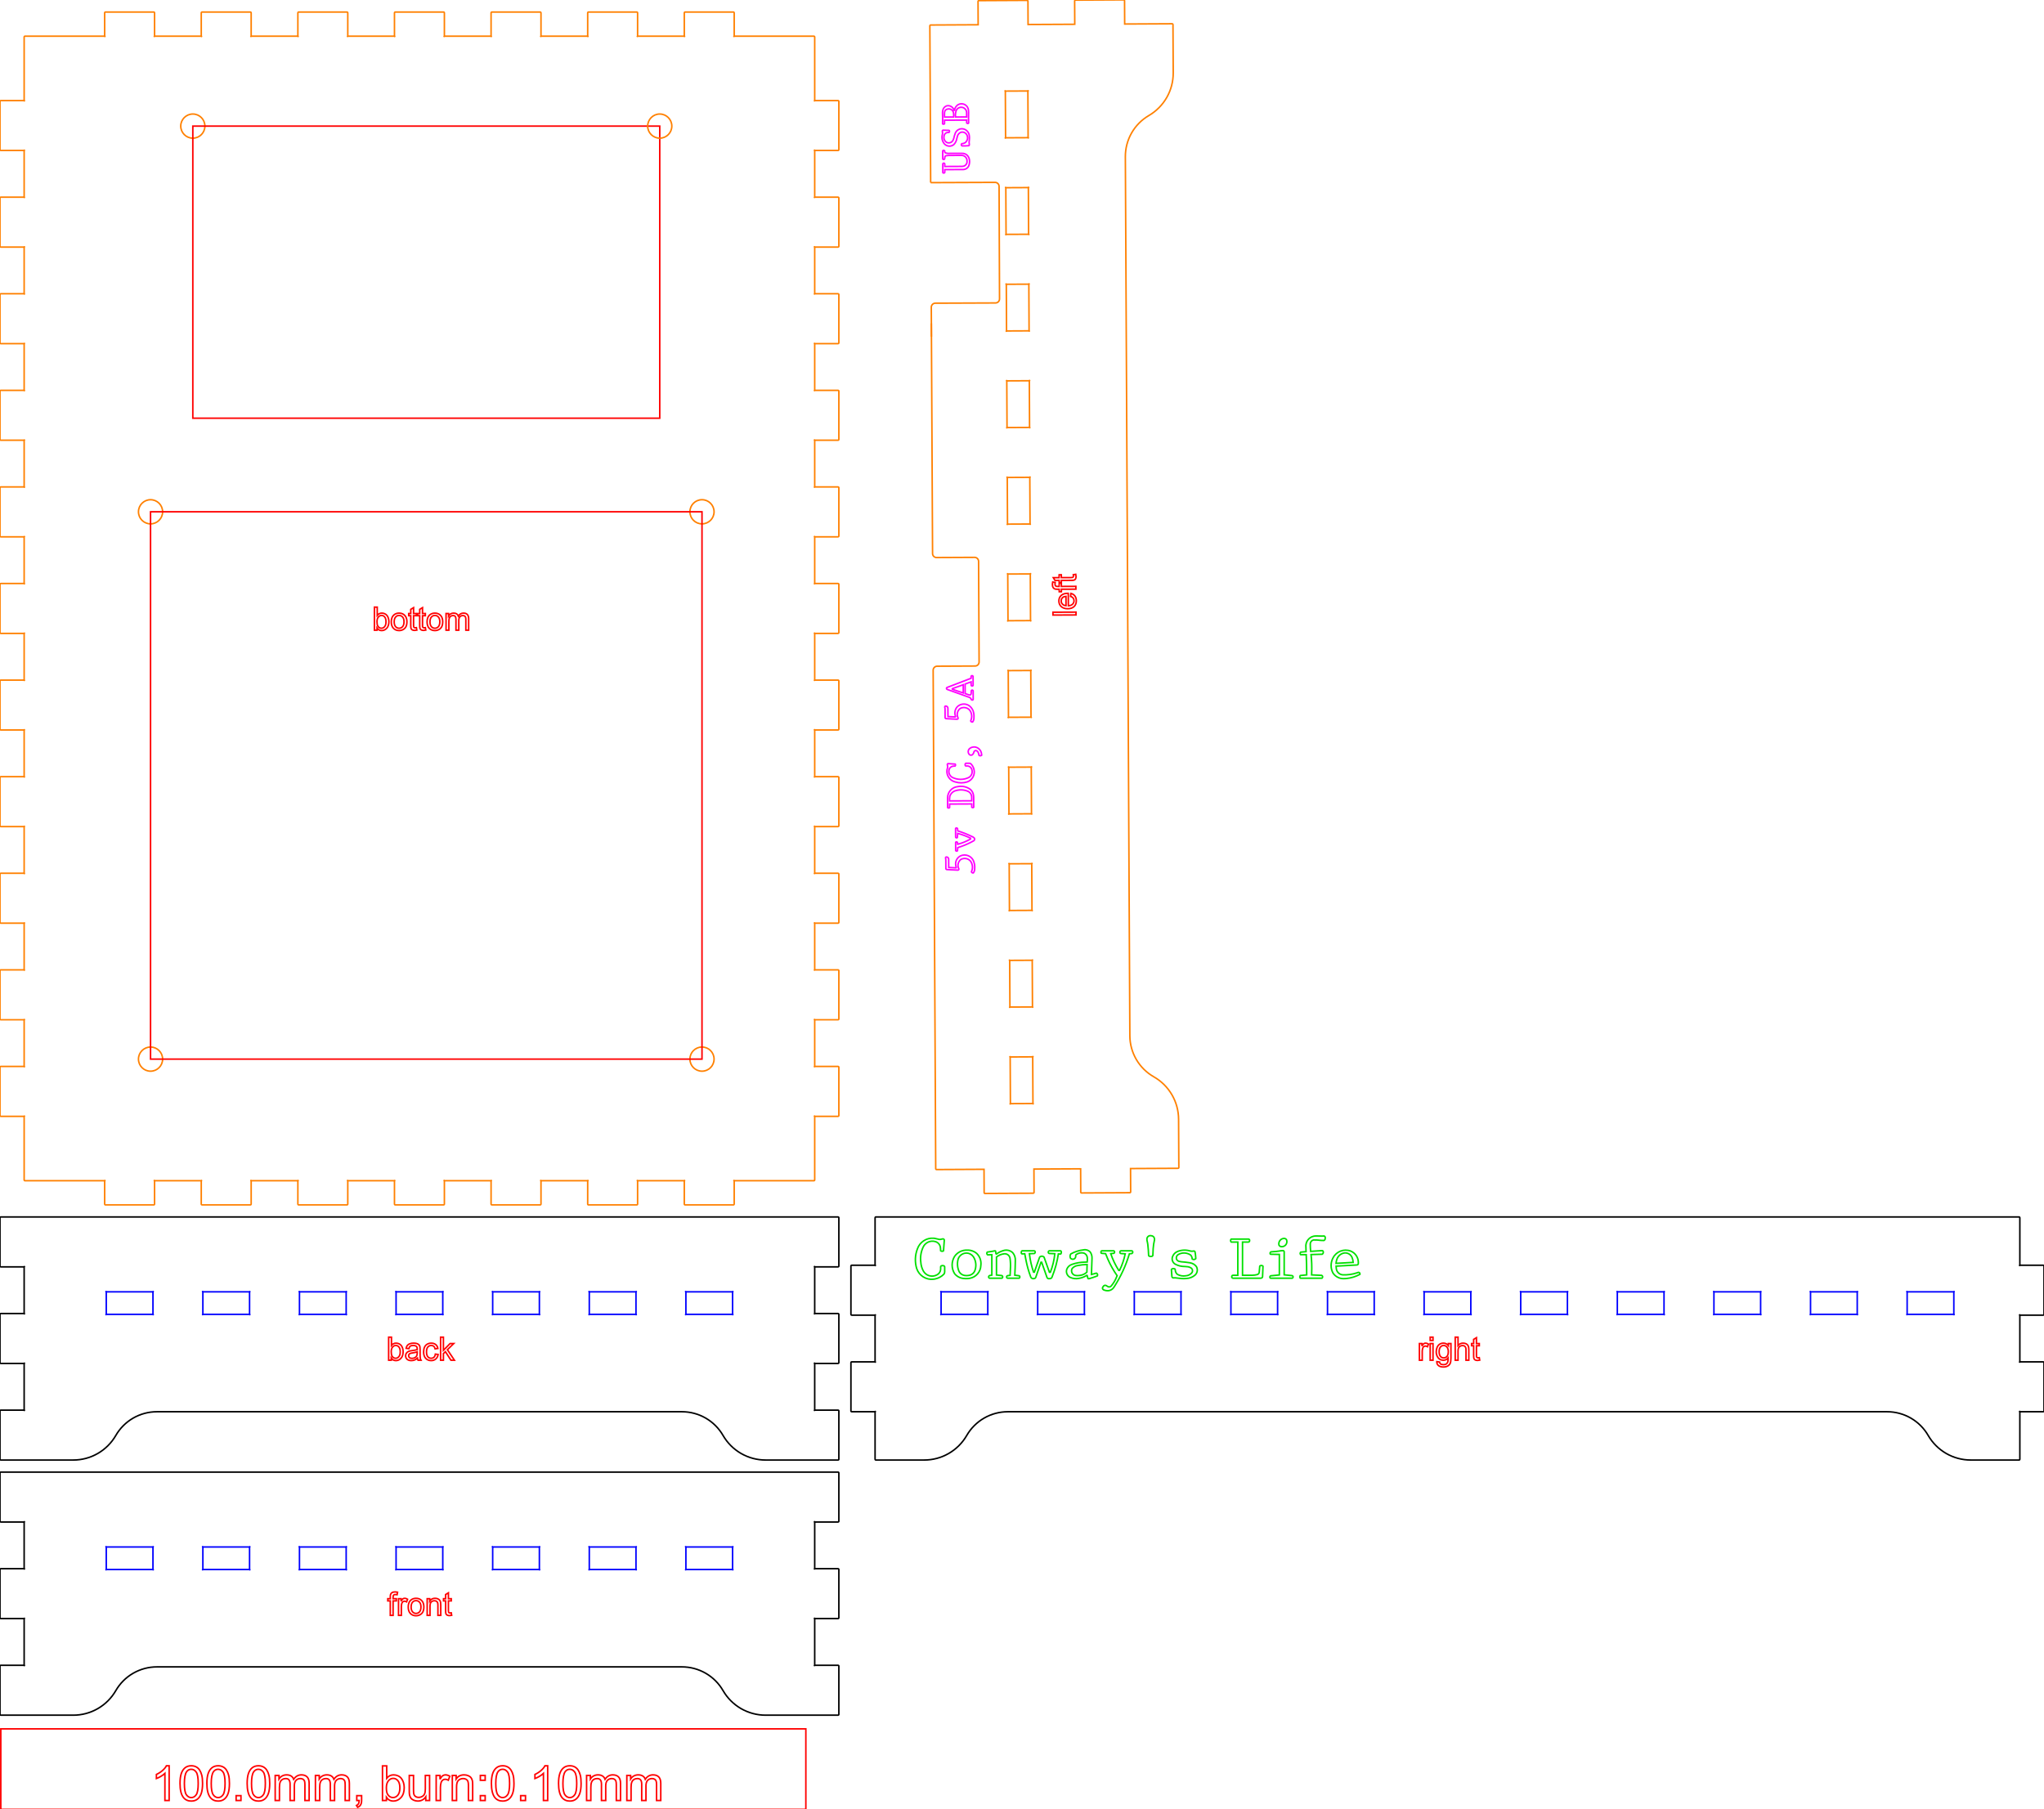<?xml version="1.0" encoding="UTF-8" standalone="no"?>
<svg xmlns="http://www.w3.org/2000/svg" xmlns:xlink="http://www.w3.org/1999/xlink" width="253.900mm" height="224.796mm" viewBox="9.05 -228.146 253.9 224.796">
    <path transform="matrix(1,0,0,-1,150.009,-73.858)" style="stroke:#00e000;stroke-width:0.05mm;fill:none" d="M2.079,-1.802C2.156,-1.808,2.227,-1.758,2.247,-1.683L2.284,-0.843C2.309,-0.474,2.365,-0.108,2.451,0.251L2.447,0.379C2.428,0.593,2.251,0.758,2.036,0.762C1.913,0.789,1.783,0.764,1.681,0.689C1.58,0.614,1.516,0.498,1.505,0.373C1.505,0.223,1.528,0.075,1.574,-0.068L1.614,-0.302C1.669,-0.766,1.705,-1.232,1.721,-1.698L1.746,-1.75C1.845,-1.812,1.965,-1.83,2.079,-1.802zM23.275,-4.503C23.322,-4.456,23.343,-4.39,23.335,-4.324C23.326,-4.258,23.289,-4.199,23.231,-4.166L21.964,-4.105L21.974,-3.844C22.006,-3.088,21.98,-2.33,21.896,-1.578L23.284,-1.541C23.393,-1.476,23.444,-1.346,23.409,-1.225C23.408,-1.188,23.394,-1.153,23.367,-1.128C23.341,-1.103,23.305,-1.09,23.269,-1.091L21.844,-1.181C21.815,-0.869,21.8,-0.556,21.799,-0.243C21.807,-0.011,21.973,0.186,22.201,0.233C22.501,0.242,22.802,0.224,23.1,0.181L23.289,0.172L23.494,0.169C23.606,0.214,23.672,0.331,23.651,0.45C23.686,0.556,23.639,0.673,23.539,0.724L23.226,0.716C23.054,0.717,22.882,0.721,22.71,0.728L22.481,0.732C21.832,0.722,21.298,0.217,21.251,-0.431C21.256,-0.693,21.263,-0.956,21.274,-1.218L20.606,-1.278C20.525,-1.367,20.521,-1.501,20.599,-1.593L21.296,-1.593C21.336,-2.43,21.356,-3.268,21.356,-4.105L20.576,-4.181L20.542,-4.197C20.487,-4.293,20.489,-4.41,20.546,-4.504L20.576,-4.518L23.231,-4.518L23.275,-4.503zM-24.991,-4.641L-24.784,-4.605C-24.372,-4.517,-23.995,-4.309,-23.702,-4.007C-23.64,-3.923,-23.609,-3.82,-23.614,-3.716L-23.614,-3.116C-23.617,-3.043,-23.671,-2.984,-23.743,-2.973C-23.853,-2.933,-23.977,-2.946,-24.075,-3.011C-24.105,-3.043,-24.12,-3.087,-24.116,-3.131L-24.116,-3.431C-24.142,-3.726,-24.323,-3.985,-24.591,-4.111C-25.186,-4.432,-25.929,-4.218,-26.261,-3.629C-26.447,-3.29,-26.555,-2.914,-26.579,-2.527C-26.663,-1.898,-26.566,-1.258,-26.301,-0.682C-26.043,-0.083,-25.371,0.223,-24.749,0.025C-24.395,-0.088,-24.15,-0.411,-24.136,-0.783C-24.122,-0.887,-24.115,-0.993,-24.116,-1.098L-24.101,-1.126C-24,-1.182,-23.877,-1.184,-23.774,-1.132L-23.756,-1.098L-23.666,0.139C-23.648,0.193,-23.656,0.252,-23.689,0.298C-23.721,0.344,-23.775,0.371,-23.831,0.372C-23.931,0.354,-24.029,0.333,-24.127,0.309L-24.259,0.297C-24.453,0.338,-24.646,0.382,-24.839,0.43L-24.978,0.448C-25.872,0.523,-26.704,-0.018,-26.998,-0.865C-27.304,-1.651,-27.336,-2.517,-27.089,-3.324C-26.792,-4.206,-25.915,-4.757,-24.991,-4.641zM18.396,-0.589C18.583,-0.552,18.741,-0.43,18.827,-0.26C18.914,-0.089,18.919,0.111,18.838,0.284C18.742,0.409,18.576,0.461,18.425,0.412C18.246,0.375,18.091,0.267,17.994,0.112C17.897,-0.043,17.867,-0.23,17.913,-0.407C17.978,-0.533,18.11,-0.609,18.251,-0.603L18.396,-0.589zM15.712,-4.506C15.806,-4.492,15.875,-4.41,15.874,-4.315L15.926,-3.048L15.91,-3.003C15.803,-2.921,15.656,-2.916,15.543,-2.99L15.521,-3.033L15.461,-3.746C15.46,-3.904,15.347,-4.04,15.191,-4.071C15.003,-4.121,14.809,-4.148,14.614,-4.151L13.384,-4.151L13.384,-0.026L14.134,-0.026C14.218,-0.006,14.274,0.073,14.264,0.158C14.274,0.199,14.267,0.242,14.243,0.277C14.22,0.312,14.183,0.335,14.142,0.342L11.997,0.342L11.955,0.326C11.884,0.225,11.884,0.091,11.957,-0.01L11.997,-0.026L12.799,-0.026L12.799,-4.151L12.199,-4.151C12.153,-4.153,12.111,-4.174,12.081,-4.209C12.052,-4.244,12.039,-4.289,12.044,-4.334C12.04,-4.379,12.053,-4.424,12.083,-4.459C12.112,-4.494,12.154,-4.515,12.199,-4.518L15.619,-4.518L15.712,-4.506zM-5.688,-4.585C-5.35,-4.484,-5.015,-4.372,-4.684,-4.248L-4.638,-4.216C-4.597,-4.116,-4.623,-4.001,-4.703,-3.928L-4.748,-3.898L-4.796,-3.896L-5.381,-4.053L-5.313,-2.043C-5.3,-1.774,-5.372,-1.508,-5.52,-1.284C-5.726,-1.042,-6.046,-0.932,-6.356,-0.995C-6.916,-1.056,-7.458,-1.228,-7.95,-1.503C-8.058,-1.663,-8.07,-1.868,-7.98,-2.039C-7.869,-2.158,-7.695,-2.195,-7.544,-2.133C-7.387,-2.048,-7.303,-1.871,-7.338,-1.695L-7.333,-1.654L-7.32,-1.62C-7.033,-1.389,-6.654,-1.31,-6.299,-1.407C-6.071,-1.5,-5.916,-1.716,-5.898,-1.962C-5.886,-2.144,-5.889,-2.327,-5.906,-2.508L-6.203,-2.521C-6.749,-2.527,-7.291,-2.622,-7.807,-2.804C-8.095,-2.896,-8.328,-3.112,-8.442,-3.393C-8.584,-3.793,-8.4,-4.236,-8.017,-4.419C-7.678,-4.571,-7.301,-4.614,-6.937,-4.54C-6.591,-4.483,-6.261,-4.356,-5.966,-4.166L-5.914,-4.181L-5.824,-4.526L-5.807,-4.562L-5.779,-4.584C-5.749,-4.593,-5.718,-4.593,-5.688,-4.585zM-20.718,-4.562L-20.513,-4.534C-19.725,-4.402,-19.141,-3.728,-19.121,-2.929C-19.047,-2.389,-19.23,-1.844,-19.616,-1.458C-19.939,-1.17,-20.361,-1.017,-20.793,-1.031C-21.421,-0.995,-22.023,-1.288,-22.382,-1.804C-22.788,-2.46,-22.79,-3.287,-22.388,-3.945C-22.12,-4.288,-21.724,-4.505,-21.291,-4.546C-21.101,-4.573,-20.909,-4.578,-20.718,-4.562zM-16.483,-4.505L-16.445,-4.47C-16.385,-4.388,-16.399,-4.274,-16.476,-4.209L-16.534,-4.188L-17.179,-4.121L-17.179,-1.886C-16.907,-1.667,-16.58,-1.529,-16.233,-1.488C-15.886,-1.443,-15.563,-1.678,-15.5,-2.023C-15.437,-2.45,-15.42,-2.883,-15.448,-3.314C-15.451,-3.596,-15.462,-3.877,-15.483,-4.158L-15.799,-4.203C-15.876,-4.217,-15.929,-4.288,-15.919,-4.366C-15.924,-4.402,-15.914,-4.439,-15.891,-4.468C-15.868,-4.496,-15.835,-4.514,-15.799,-4.518L-14.381,-4.518L-14.34,-4.506C-14.274,-4.445,-14.257,-4.348,-14.298,-4.268C-14.315,-4.237,-14.346,-4.215,-14.381,-4.21L-14.906,-4.143L-14.861,-3.26L-14.839,-2.343C-14.812,-1.984,-14.926,-1.628,-15.158,-1.352C-15.476,-1.048,-15.938,-0.949,-16.354,-1.096C-16.652,-1.188,-16.933,-1.328,-17.186,-1.511L-17.246,-1.473L-17.291,-1.166L-17.305,-1.136L-17.331,-1.117C-17.354,-1.107,-17.38,-1.106,-17.404,-1.113L-17.637,-1.168C-17.863,-1.21,-18.09,-1.245,-18.319,-1.273L-18.354,-1.316C-18.402,-1.413,-18.381,-1.529,-18.302,-1.603L-18.251,-1.616L-17.756,-1.593L-17.756,-4.136L-18.041,-4.188C-18.13,-4.227,-18.175,-4.327,-18.145,-4.42C-18.14,-4.474,-18.095,-4.516,-18.041,-4.518L-16.534,-4.518L-16.483,-4.505zM6.441,-4.552C6.828,-4.53,7.197,-4.381,7.49,-4.128C7.786,-3.856,7.853,-3.415,7.65,-3.067C7.455,-2.818,7.172,-2.652,6.858,-2.603C6.499,-2.545,6.137,-2.503,5.773,-2.477L5.581,-2.439C5.394,-2.422,5.235,-2.297,5.173,-2.121C5.119,-1.906,5.215,-1.682,5.407,-1.572C5.892,-1.298,6.49,-1.327,6.947,-1.647C7.057,-1.775,7.12,-1.935,7.129,-2.103L7.155,-2.147C7.287,-2.225,7.453,-2.207,7.565,-2.103L7.579,-2.043C7.563,-1.778,7.532,-1.514,7.487,-1.252C7.48,-1.204,7.447,-1.163,7.4,-1.147C7.311,-1.138,7.221,-1.144,7.134,-1.165L6.986,-1.158L6.844,-1.123C6.335,-0.976,5.792,-1.003,5.3,-1.201C5.002,-1.324,4.773,-1.573,4.677,-1.882C4.57,-2.228,4.719,-2.601,5.034,-2.779C5.397,-2.971,5.803,-3.068,6.214,-3.063L6.456,-3.082C6.672,-3.087,6.882,-3.16,7.054,-3.292C7.198,-3.44,7.215,-3.67,7.095,-3.838C6.902,-4.065,6.625,-4.203,6.328,-4.22C5.968,-4.282,5.597,-4.216,5.281,-4.033C5.122,-3.888,5.03,-3.685,5.024,-3.47L5.021,-3.431L5.001,-3.381C4.867,-3.292,4.692,-3.3,4.567,-3.401L4.549,-3.46L4.609,-4.271C4.604,-4.329,4.625,-4.387,4.667,-4.428C4.709,-4.469,4.768,-4.488,4.826,-4.48L4.996,-4.468C5.272,-4.496,5.548,-4.527,5.823,-4.562L6.094,-4.571L6.441,-4.552zM26.256,-4.56C26.856,-4.502,27.438,-4.325,27.969,-4.039C27.98,-4.008,27.979,-3.974,27.966,-3.943C27.959,-3.897,27.935,-3.855,27.899,-3.827C27.862,-3.799,27.815,-3.786,27.769,-3.791L27.608,-3.85C27.029,-4.044,26.42,-4.127,25.81,-4.097C25.386,-4.052,25.055,-3.707,25.028,-3.281L25.009,-3.018L27.574,-2.875C27.631,-2.879,27.686,-2.856,27.724,-2.814C27.762,-2.772,27.778,-2.714,27.769,-2.658C27.812,-2,27.426,-1.388,26.813,-1.144C25.974,-0.83,25.033,-1.195,24.625,-1.993C24.308,-2.584,24.308,-3.293,24.624,-3.884C24.932,-4.341,25.457,-4.601,26.006,-4.571L26.256,-4.56zM19.59,-4.505C19.648,-4.469,19.679,-4.402,19.669,-4.334C19.658,-4.267,19.608,-4.212,19.542,-4.196L18.559,-4.098L18.559,-1.271C18.566,-1.228,18.556,-1.184,18.529,-1.15C18.503,-1.115,18.463,-1.095,18.419,-1.091C18.25,-1.092,18.082,-1.111,17.917,-1.148L17.564,-1.192C17.361,-1.216,17.158,-1.233,16.954,-1.241L16.898,-1.256C16.818,-1.306,16.785,-1.407,16.82,-1.495L16.849,-1.528L16.894,-1.541L17.959,-1.563L17.959,-4.113L16.886,-4.218C16.802,-4.25,16.759,-4.342,16.788,-4.427C16.794,-4.459,16.813,-4.488,16.84,-4.506L16.886,-4.518L19.542,-4.518L19.59,-4.505zM-10.523,-4.567L-10.441,-4.551C-10.348,-4.51,-10.282,-4.427,-10.262,-4.327C-9.896,-3.419,-9.638,-2.471,-9.491,-1.503L-9.229,-1.511L-9.184,-1.496C-9.115,-1.403,-9.101,-1.282,-9.146,-1.176L-9.18,-1.13L-9.229,-1.113L-10.616,-1.113C-10.694,-1.127,-10.749,-1.197,-10.743,-1.275C-10.75,-1.315,-10.741,-1.356,-10.717,-1.388C-10.693,-1.42,-10.656,-1.44,-10.616,-1.443L-9.934,-1.473C-10.011,-2.265,-10.198,-3.042,-10.489,-3.783L-10.601,-3.783L-11.269,-1.901C-11.379,-1.783,-11.552,-1.749,-11.698,-1.817C-11.758,-1.833,-11.807,-1.874,-11.831,-1.931L-12.476,-3.768L-12.574,-3.768C-12.826,-3.023,-13,-2.254,-13.091,-1.473L-12.483,-1.451C-12.39,-1.414,-12.342,-1.311,-12.375,-1.216C-12.38,-1.159,-12.427,-1.115,-12.483,-1.113L-13.991,-1.113L-14.032,-1.13C-14.101,-1.218,-14.118,-1.335,-14.078,-1.439L-14.043,-1.481L-13.991,-1.496L-13.668,-1.48L-13.518,-2.267C-13.377,-2.988,-13.176,-3.696,-12.918,-4.383C-12.847,-4.535,-12.677,-4.612,-12.517,-4.565C-12.414,-4.564,-12.325,-4.496,-12.296,-4.398L-11.651,-2.531L-11.569,-2.531L-10.894,-4.451C-10.838,-4.551,-10.72,-4.601,-10.608,-4.571L-10.523,-4.567zM-3.22,-6.062C-2.963,-6.019,-2.737,-5.87,-2.597,-5.65C-1.757,-4.363,-1.108,-2.962,-0.671,-1.488L-0.364,-1.451C-0.274,-1.41,-0.229,-1.308,-0.26,-1.214C-0.264,-1.159,-0.309,-1.116,-0.364,-1.113L-1.721,-1.113C-1.8,-1.129,-1.855,-1.202,-1.848,-1.282C-1.856,-1.321,-1.847,-1.363,-1.823,-1.395C-1.799,-1.428,-1.762,-1.448,-1.721,-1.451L-1.188,-1.488C-1.336,-2.203,-1.572,-2.896,-1.894,-3.551L-1.991,-3.551C-2.403,-2.897,-2.738,-2.197,-2.989,-1.466L-2.628,-1.428C-2.553,-1.416,-2.502,-1.346,-2.513,-1.271C-2.507,-1.234,-2.516,-1.197,-2.537,-1.167C-2.559,-1.138,-2.592,-1.118,-2.628,-1.113L-4.099,-1.113L-4.14,-1.126C-4.205,-1.193,-4.222,-1.294,-4.182,-1.379L-4.149,-1.415L-4.099,-1.428L-3.626,-1.466L-3.35,-2.145C-3.033,-2.867,-2.646,-3.557,-2.194,-4.203L-2.272,-4.395C-2.433,-4.801,-2.662,-5.178,-2.948,-5.509C-3.069,-5.624,-3.255,-5.635,-3.388,-5.534L-3.558,-5.427C-3.691,-5.367,-3.846,-5.418,-3.918,-5.544C-3.967,-5.603,-4.001,-5.673,-4.016,-5.748C-4.004,-5.858,-3.929,-5.951,-3.824,-5.985C-3.632,-6.061,-3.425,-6.088,-3.22,-6.062zM25.033,-2.416L25.103,-2.174C25.225,-1.801,25.527,-1.513,25.906,-1.41C26.345,-1.288,26.807,-1.51,26.986,-1.929C27.068,-2.128,27.118,-2.339,27.131,-2.553L25.001,-2.673L25.033,-2.416zM-21.151,-4.174C-21.466,-4.121,-21.733,-3.911,-21.855,-3.616C-22.047,-3.142,-22.075,-2.618,-21.938,-2.126C-21.752,-1.594,-21.192,-1.292,-20.645,-1.428C-20.325,-1.521,-20.063,-1.753,-19.93,-2.059C-19.687,-2.571,-19.678,-3.163,-19.907,-3.682C-20.057,-3.951,-20.324,-4.133,-20.629,-4.174C-20.802,-4.203,-20.979,-4.203,-21.151,-4.174zM-7.299,-4.184C-7.498,-4.172,-7.678,-4.061,-7.777,-3.888C-7.875,-3.716,-7.879,-3.504,-7.789,-3.327C-7.617,-3.117,-7.372,-2.981,-7.104,-2.945C-6.714,-2.865,-6.318,-2.821,-5.921,-2.815L-5.951,-3.768C-6.192,-3.992,-6.498,-4.133,-6.824,-4.171C-6.981,-4.2,-7.141,-4.204,-7.299,-4.184z"/>
    <path transform="matrix(1,0,0,-1,-0.95,-236.65)" style="stroke:#ff0000;stroke-width:0.05mm;fill:none" d="M10.1,-233.3L110.1,-233.3L110.1,-223.3L10.1,-223.3L10.1,-233.3z"/>
    <path transform="matrix(1,0,0,-1,59.15,-11.35)" style="stroke:#ff0000;stroke-width:0.05mm;fill:none" d="M-29.089,-6.898L-29.616,-6.898L-29.616,-3.538C-29.743,-3.659,-29.91,-3.78,-30.116,-3.901C-30.322,-4.022,-30.507,-4.113,-30.671,-4.174L-30.671,-3.664C-30.376,-3.525,-30.118,-3.357,-29.897,-3.16C-29.677,-2.963,-29.521,-2.771,-29.429,-2.586L-29.089,-2.586L-29.089,-6.898zM-27.739,-4.78C-27.739,-4.272,-27.686,-3.863,-27.582,-3.554C-27.477,-3.244,-27.322,-3.006,-27.116,-2.838C-26.91,-2.67,-26.651,-2.586,-26.338,-2.586C-26.108,-2.586,-25.906,-2.632,-25.732,-2.725C-25.558,-2.818,-25.414,-2.951,-25.301,-3.126C-25.188,-3.301,-25.099,-3.514,-25.035,-3.765C-24.97,-4.016,-24.938,-4.354,-24.938,-4.78C-24.938,-5.284,-24.99,-5.691,-25.093,-6C-25.197,-6.31,-25.351,-6.549,-25.557,-6.718C-25.764,-6.887,-26.024,-6.971,-26.338,-6.971C-26.752,-6.971,-27.077,-6.823,-27.314,-6.526C-27.597,-6.169,-27.739,-5.587,-27.739,-4.78zM-27.197,-4.78C-27.197,-5.485,-27.114,-5.954,-26.949,-6.188C-26.784,-6.421,-26.58,-6.538,-26.338,-6.538C-26.096,-6.538,-25.892,-6.421,-25.727,-6.186C-25.562,-5.952,-25.48,-5.483,-25.48,-4.78C-25.48,-4.073,-25.562,-3.603,-25.727,-3.371C-25.892,-3.138,-26.098,-3.022,-26.344,-3.022C-26.586,-3.022,-26.78,-3.125,-26.924,-3.33C-27.106,-3.591,-27.197,-4.075,-27.197,-4.78zM-24.402,-4.78C-24.402,-4.272,-24.35,-3.863,-24.245,-3.554C-24.141,-3.244,-23.986,-3.006,-23.78,-2.838C-23.573,-2.67,-23.314,-2.586,-23.002,-2.586C-22.771,-2.586,-22.569,-2.632,-22.395,-2.725C-22.221,-2.818,-22.078,-2.951,-21.965,-3.126C-21.851,-3.301,-21.762,-3.514,-21.698,-3.765C-21.634,-4.016,-21.601,-4.354,-21.601,-4.78C-21.601,-5.284,-21.653,-5.691,-21.757,-6C-21.86,-6.31,-22.015,-6.549,-22.221,-6.718C-22.427,-6.887,-22.687,-6.971,-23.002,-6.971C-23.416,-6.971,-23.741,-6.823,-23.977,-6.526C-24.26,-6.169,-24.402,-5.587,-24.402,-4.78zM-23.86,-4.78C-23.86,-5.485,-23.778,-5.954,-23.613,-6.188C-23.447,-6.421,-23.244,-6.538,-23.002,-6.538C-22.759,-6.538,-22.556,-6.421,-22.391,-6.186C-22.226,-5.952,-22.143,-5.483,-22.143,-4.78C-22.143,-4.073,-22.226,-3.603,-22.391,-3.371C-22.556,-3.138,-22.761,-3.022,-23.008,-3.022C-23.25,-3.022,-23.443,-3.125,-23.588,-3.33C-23.769,-3.591,-23.86,-4.075,-23.86,-4.78zM-20.77,-6.898L-20.77,-6.298L-20.169,-6.298L-20.169,-6.898L-20.77,-6.898zM-19.399,-4.78C-19.399,-4.272,-19.346,-3.863,-19.242,-3.554C-19.137,-3.244,-18.982,-3.006,-18.776,-2.838C-18.57,-2.67,-18.311,-2.586,-17.998,-2.586C-17.768,-2.586,-17.566,-2.632,-17.392,-2.725C-17.218,-2.818,-17.074,-2.951,-16.961,-3.126C-16.848,-3.301,-16.759,-3.514,-16.695,-3.765C-16.63,-4.016,-16.598,-4.354,-16.598,-4.78C-16.598,-5.284,-16.65,-5.691,-16.753,-6C-16.857,-6.31,-17.011,-6.549,-17.217,-6.718C-17.424,-6.887,-17.684,-6.971,-17.998,-6.971C-18.412,-6.971,-18.737,-6.823,-18.974,-6.526C-19.257,-6.169,-19.399,-5.587,-19.399,-4.78zM-18.857,-4.78C-18.857,-5.485,-18.774,-5.954,-18.609,-6.188C-18.444,-6.421,-18.24,-6.538,-17.998,-6.538C-17.756,-6.538,-17.552,-6.421,-17.387,-6.186C-17.222,-5.952,-17.14,-5.483,-17.14,-4.78C-17.14,-4.073,-17.222,-3.603,-17.387,-3.371C-17.552,-3.138,-17.758,-3.022,-18.004,-3.022C-18.246,-3.022,-18.44,-3.125,-18.584,-3.33C-18.766,-3.591,-18.857,-4.075,-18.857,-4.78zM-15.916,-6.898L-15.916,-3.787L-15.444,-3.787L-15.444,-4.223C-15.346,-4.071,-15.216,-3.948,-15.054,-3.856C-14.892,-3.763,-14.708,-3.716,-14.501,-3.716C-14.27,-3.716,-14.081,-3.764,-13.934,-3.86C-13.786,-3.956,-13.682,-4.09,-13.622,-4.261C-13.376,-3.898,-13.055,-3.716,-12.661,-3.716C-12.352,-3.716,-12.115,-3.802,-11.949,-3.973C-11.783,-4.144,-11.7,-4.407,-11.7,-4.762L-11.7,-6.898L-12.224,-6.898L-12.224,-4.938C-12.224,-4.727,-12.241,-4.575,-12.275,-4.483C-12.31,-4.39,-12.372,-4.315,-12.461,-4.258C-12.551,-4.202,-12.657,-4.174,-12.778,-4.174C-12.997,-4.174,-13.178,-4.246,-13.323,-4.392C-13.467,-4.537,-13.54,-4.77,-13.54,-5.091L-13.54,-6.898L-14.067,-6.898L-14.067,-4.877C-14.067,-4.642,-14.11,-4.466,-14.196,-4.349C-14.282,-4.232,-14.422,-4.174,-14.618,-4.174C-14.766,-4.174,-14.903,-4.213,-15.029,-4.291C-15.155,-4.369,-15.247,-4.483,-15.303,-4.633C-15.36,-4.784,-15.388,-5.001,-15.388,-5.284L-15.388,-6.898L-15.916,-6.898zM-10.918,-6.898L-10.918,-3.787L-10.446,-3.787L-10.446,-4.223C-10.348,-4.071,-10.219,-3.948,-10.056,-3.856C-9.894,-3.763,-9.71,-3.716,-9.503,-3.716C-9.272,-3.716,-9.083,-3.764,-8.936,-3.86C-8.788,-3.956,-8.684,-4.09,-8.624,-4.261C-8.378,-3.898,-8.057,-3.716,-7.663,-3.716C-7.354,-3.716,-7.117,-3.802,-6.951,-3.973C-6.785,-4.144,-6.702,-4.407,-6.702,-4.762L-6.702,-6.898L-7.226,-6.898L-7.226,-4.938C-7.226,-4.727,-7.243,-4.575,-7.278,-4.483C-7.312,-4.39,-7.374,-4.315,-7.464,-4.258C-7.554,-4.202,-7.659,-4.174,-7.78,-4.174C-7.999,-4.174,-8.18,-4.246,-8.325,-4.392C-8.47,-4.537,-8.542,-4.77,-8.542,-5.091L-8.542,-6.898L-9.069,-6.898L-9.069,-4.877C-9.069,-4.642,-9.112,-4.466,-9.198,-4.349C-9.284,-4.232,-9.425,-4.174,-9.62,-4.174C-9.768,-4.174,-9.906,-4.213,-10.032,-4.291C-10.158,-4.369,-10.249,-4.483,-10.305,-4.633C-10.362,-4.784,-10.39,-5.001,-10.39,-5.284L-10.39,-6.898L-10.918,-6.898zM-5.782,-6.898L-5.782,-6.298L-5.182,-6.298L-5.182,-6.898C-5.182,-7.119,-5.221,-7.297,-5.299,-7.433C-5.377,-7.569,-5.501,-7.674,-5.671,-7.748L-5.817,-7.522C-5.706,-7.473,-5.624,-7.402,-5.571,-7.307C-5.519,-7.212,-5.489,-7.076,-5.483,-6.898L-5.782,-6.898zM-2.1,-6.898L-2.589,-6.898L-2.589,-2.603L-2.062,-2.603L-2.062,-4.135C-1.839,-3.856,-1.555,-3.716,-1.209,-3.716C-1.018,-3.716,-0.837,-3.755,-0.666,-3.832C-0.495,-3.909,-0.354,-4.018,-0.244,-4.157C-0.134,-4.297,-0.047,-4.466,0.015,-4.663C0.078,-4.86,0.109,-5.071,0.109,-5.296C0.109,-5.829,-0.023,-6.241,-0.286,-6.532C-0.55,-6.823,-0.866,-6.968,-1.236,-6.968C-1.603,-6.968,-1.891,-6.815,-2.1,-6.508L-2.1,-6.898zM-2.106,-5.319C-2.106,-5.692,-2.055,-5.962,-1.953,-6.128C-1.787,-6.399,-1.563,-6.535,-1.28,-6.535C-1.049,-6.535,-0.85,-6.435,-0.682,-6.235C-0.514,-6.034,-0.43,-5.736,-0.43,-5.34C-0.43,-4.933,-0.511,-4.633,-0.672,-4.44C-0.833,-4.247,-1.028,-4.15,-1.256,-4.15C-1.487,-4.15,-1.686,-4.25,-1.854,-4.45C-2.022,-4.651,-2.106,-4.94,-2.106,-5.319zM2.789,-6.898L2.789,-6.441C2.547,-6.793,2.218,-6.968,1.802,-6.968C1.619,-6.968,1.447,-6.933,1.288,-6.863C1.129,-6.793,1.011,-6.704,0.933,-6.598C0.856,-6.491,0.802,-6.361,0.771,-6.207C0.749,-6.103,0.739,-5.939,0.739,-5.715L0.739,-3.787L1.266,-3.787L1.266,-5.512C1.266,-5.788,1.277,-5.973,1.298,-6.069C1.331,-6.208,1.402,-6.317,1.509,-6.396C1.617,-6.475,1.749,-6.514,1.908,-6.514C2.066,-6.514,2.214,-6.474,2.353,-6.393C2.492,-6.312,2.59,-6.201,2.647,-6.062C2.705,-5.922,2.734,-5.719,2.734,-5.454L2.734,-3.787L3.261,-3.787L3.261,-6.898L2.789,-6.898zM4.081,-6.898L4.081,-3.787L4.556,-3.787L4.556,-4.258C4.677,-4.038,4.789,-3.892,4.891,-3.822C4.994,-3.752,5.106,-3.716,5.229,-3.716C5.407,-3.716,5.588,-3.773,5.771,-3.886L5.59,-4.376C5.461,-4.299,5.332,-4.261,5.203,-4.261C5.088,-4.261,4.984,-4.296,4.893,-4.365C4.801,-4.435,4.735,-4.531,4.696,-4.654C4.638,-4.841,4.608,-5.047,4.608,-5.269L4.608,-6.898L4.081,-6.898zM6.085,-6.898L6.085,-3.787L6.559,-3.787L6.559,-4.229C6.788,-3.887,7.118,-3.716,7.55,-3.716C7.737,-3.716,7.909,-3.75,8.067,-3.818C8.224,-3.885,8.342,-3.973,8.42,-4.083C8.498,-4.192,8.553,-4.322,8.584,-4.472C8.603,-4.57,8.613,-4.741,8.613,-4.985L8.613,-6.898L8.086,-6.898L8.086,-5.006C8.086,-4.791,8.065,-4.63,8.024,-4.524C7.983,-4.417,7.91,-4.332,7.806,-4.269C7.701,-4.205,7.579,-4.174,7.438,-4.174C7.214,-4.174,7.02,-4.245,6.857,-4.387C6.694,-4.53,6.612,-4.8,6.612,-5.199L6.612,-6.898L6.085,-6.898zM9.568,-4.387L9.568,-3.787L10.168,-3.787L10.168,-4.387L9.568,-4.387zM9.568,-6.898L9.568,-6.298L10.168,-6.298L10.168,-6.898L9.568,-6.898zM10.942,-4.78C10.942,-4.272,10.994,-3.863,11.098,-3.554C11.203,-3.244,11.358,-3.006,11.564,-2.838C11.77,-2.67,12.03,-2.586,12.342,-2.586C12.573,-2.586,12.775,-2.632,12.949,-2.725C13.122,-2.818,13.266,-2.951,13.379,-3.126C13.492,-3.301,13.581,-3.514,13.646,-3.765C13.71,-4.016,13.742,-4.354,13.742,-4.78C13.742,-5.284,13.691,-5.691,13.587,-6C13.484,-6.31,13.329,-6.549,13.123,-6.718C12.917,-6.887,12.657,-6.971,12.342,-6.971C11.928,-6.971,11.603,-6.823,11.366,-6.526C11.083,-6.169,10.942,-5.587,10.942,-4.78zM11.484,-4.78C11.484,-5.485,11.566,-5.954,11.731,-6.188C11.896,-6.421,12.1,-6.538,12.342,-6.538C12.584,-6.538,12.788,-6.421,12.953,-6.186C13.118,-5.952,13.2,-5.483,13.2,-4.78C13.2,-4.073,13.118,-3.603,12.953,-3.371C12.788,-3.138,12.582,-3.022,12.336,-3.022C12.094,-3.022,11.901,-3.125,11.756,-3.33C11.574,-3.591,11.484,-4.075,11.484,-4.78zM14.574,-6.898L14.574,-6.298L15.175,-6.298L15.175,-6.898L14.574,-6.898zM17.931,-6.898L17.404,-6.898L17.404,-3.538C17.277,-3.659,17.111,-3.78,16.905,-3.901C16.699,-4.022,16.513,-4.113,16.349,-4.174L16.349,-3.664C16.644,-3.525,16.902,-3.357,17.123,-3.16C17.344,-2.963,17.5,-2.771,17.592,-2.586L17.931,-2.586L17.931,-6.898zM19.282,-4.78C19.282,-4.272,19.334,-3.863,19.438,-3.554C19.543,-3.244,19.698,-3.006,19.904,-2.838C20.11,-2.67,20.37,-2.586,20.682,-2.586C20.913,-2.586,21.115,-2.632,21.289,-2.725C21.462,-2.818,21.606,-2.951,21.719,-3.126C21.832,-3.301,21.921,-3.514,21.986,-3.765C22.05,-4.016,22.082,-4.354,22.082,-4.78C22.082,-5.284,22.031,-5.691,21.927,-6C21.824,-6.31,21.669,-6.549,21.463,-6.718C21.257,-6.887,20.997,-6.971,20.682,-6.971C20.268,-6.971,19.943,-6.823,19.706,-6.526C19.423,-6.169,19.282,-5.587,19.282,-4.78zM19.824,-4.78C19.824,-5.485,19.906,-5.954,20.071,-6.188C20.236,-6.421,20.44,-6.538,20.682,-6.538C20.924,-6.538,21.128,-6.421,21.293,-6.186C21.458,-5.952,21.54,-5.483,21.54,-4.78C21.54,-4.073,21.458,-3.603,21.293,-3.371C21.128,-3.138,20.922,-3.022,20.676,-3.022C20.434,-3.022,20.241,-3.125,20.096,-3.33C19.914,-3.591,19.824,-4.075,19.824,-4.78zM22.765,-6.898L22.765,-3.787L23.236,-3.787L23.236,-4.223C23.334,-4.071,23.464,-3.948,23.626,-3.856C23.788,-3.763,23.973,-3.716,24.18,-3.716C24.41,-3.716,24.599,-3.764,24.747,-3.86C24.894,-3.956,24.998,-4.09,25.059,-4.261C25.305,-3.898,25.625,-3.716,26.02,-3.716C26.328,-3.716,26.566,-3.802,26.732,-3.973C26.898,-4.144,26.981,-4.407,26.981,-4.762L26.981,-6.898L26.456,-6.898L26.456,-4.938C26.456,-4.727,26.439,-4.575,26.405,-4.483C26.371,-4.39,26.309,-4.315,26.219,-4.258C26.129,-4.202,26.024,-4.174,25.902,-4.174C25.684,-4.174,25.502,-4.246,25.357,-4.392C25.213,-4.537,25.141,-4.77,25.141,-5.091L25.141,-6.898L24.613,-6.898L24.613,-4.877C24.613,-4.642,24.57,-4.466,24.484,-4.349C24.399,-4.232,24.258,-4.174,24.063,-4.174C23.914,-4.174,23.777,-4.213,23.651,-4.291C23.525,-4.369,23.434,-4.483,23.377,-4.633C23.32,-4.784,23.292,-5.001,23.292,-5.284L23.292,-6.898L22.765,-6.898zM27.763,-6.898L27.763,-3.787L28.234,-3.787L28.234,-4.223C28.332,-4.071,28.462,-3.948,28.624,-3.856C28.786,-3.763,28.971,-3.716,29.178,-3.716C29.408,-3.716,29.597,-3.764,29.744,-3.86C29.892,-3.956,29.996,-4.09,30.056,-4.261C30.303,-3.898,30.623,-3.716,31.017,-3.716C31.326,-3.716,31.563,-3.802,31.729,-3.973C31.895,-4.144,31.978,-4.407,31.978,-4.762L31.978,-6.898L31.454,-6.898L31.454,-4.938C31.454,-4.727,31.437,-4.575,31.403,-4.483C31.368,-4.39,31.306,-4.315,31.217,-4.258C31.127,-4.202,31.021,-4.174,30.9,-4.174C30.681,-4.174,30.5,-4.246,30.355,-4.392C30.211,-4.537,30.139,-4.77,30.139,-5.091L30.139,-6.898L29.611,-6.898L29.611,-4.877C29.611,-4.642,29.568,-4.466,29.482,-4.349C29.396,-4.232,29.256,-4.174,29.06,-4.174C28.912,-4.174,28.775,-4.213,28.649,-4.291C28.523,-4.369,28.431,-4.483,28.375,-4.633C28.318,-4.784,28.29,-5.001,28.29,-5.284L28.29,-6.898L27.763,-6.898z"/>
    <path transform="matrix(1,0,0,-1,-0.95,-236.65)" style="stroke:#0000ff;stroke-width:0.05mm;fill:none" d="M26.1,-203.5L23.2,-203.5C23.1,-203.5,23.2,-203.6,23.2,-203.5L23.2,-200.7C23.2,-200.6,23.1,-200.7,23.2,-200.7L29,-200.7C29.1,-200.7,29,-200.6,29,-200.7L29,-203.5C29,-203.6,29.1,-203.5,29,-203.5L26.1,-203.5z"/>
    <path transform="matrix(1,0,0,-1,-0.95,-236.65)" style="stroke:#0000ff;stroke-width:0.05mm;fill:none" d="M38.1,-203.5L35.2,-203.5C35.1,-203.5,35.2,-203.6,35.2,-203.5L35.2,-200.7C35.2,-200.6,35.1,-200.7,35.2,-200.7L41,-200.7C41.1,-200.7,41,-200.6,41,-200.7L41,-203.5C41,-203.6,41.1,-203.5,41,-203.5L38.1,-203.5z"/>
    <path transform="matrix(1,0,0,-1,-0.95,-236.65)" style="stroke:#0000ff;stroke-width:0.05mm;fill:none" d="M50.1,-203.5L47.2,-203.5C47.1,-203.5,47.2,-203.6,47.2,-203.5L47.2,-200.7C47.2,-200.6,47.1,-200.7,47.2,-200.7L53,-200.7C53.1,-200.7,53,-200.6,53,-200.7L53,-203.5C53,-203.6,53.1,-203.5,53,-203.5L50.1,-203.5z"/>
    <path transform="matrix(1,0,0,-1,-0.95,-236.65)" style="stroke:#0000ff;stroke-width:0.05mm;fill:none" d="M62.1,-203.5L59.2,-203.5C59.1,-203.5,59.2,-203.6,59.2,-203.5L59.2,-200.7C59.2,-200.6,59.1,-200.7,59.2,-200.7L65,-200.7C65.1,-200.7,65,-200.6,65,-200.7L65,-203.5C65,-203.6,65.1,-203.5,65,-203.5L62.1,-203.5z"/>
    <path transform="matrix(1,0,0,-1,-0.95,-236.65)" style="stroke:#0000ff;stroke-width:0.05mm;fill:none" d="M74.1,-203.5L71.2,-203.5C71.1,-203.5,71.2,-203.6,71.2,-203.5L71.2,-200.7C71.2,-200.6,71.1,-200.7,71.2,-200.7L77,-200.7C77.1,-200.7,77,-200.6,77,-200.7L77,-203.5C77,-203.6,77.1,-203.5,77,-203.5L74.1,-203.5z"/>
    <path transform="matrix(1,0,0,-1,-0.95,-236.65)" style="stroke:#0000ff;stroke-width:0.05mm;fill:none" d="M86.1,-203.5L83.2,-203.5C83.1,-203.5,83.2,-203.6,83.2,-203.5L83.2,-200.7C83.2,-200.6,83.1,-200.7,83.2,-200.7L89,-200.7C89.1,-200.7,89,-200.6,89,-200.7L89,-203.5C89,-203.6,89.1,-203.5,89,-203.5L86.1,-203.5z"/>
    <path transform="matrix(1,0,0,-1,-0.95,-236.65)" style="stroke:#0000ff;stroke-width:0.05mm;fill:none" d="M98.1,-203.5L95.2,-203.5C95.1,-203.5,95.2,-203.6,95.2,-203.5L95.2,-200.7C95.2,-200.6,95.1,-200.7,95.2,-200.7L101,-200.7C101.1,-200.7,101,-200.6,101,-200.7L101,-203.5C101,-203.6,101.1,-203.5,101,-203.5L98.1,-203.5z"/>
    <path transform="matrix(1,0,0,-1,61.15,-32.05)" style="stroke:#ff0000;stroke-width:0.05mm;fill:none" d="M-3.62,-4.599L-3.62,-2.798L-3.931,-2.798L-3.931,-2.525L-3.62,-2.525L-3.62,-2.304C-3.62,-2.165,-3.608,-2.061,-3.583,-1.993C-3.55,-1.902,-3.49,-1.828,-3.405,-1.772C-3.319,-1.715,-3.2,-1.687,-3.046,-1.687C-2.947,-1.687,-2.838,-1.698,-2.718,-1.722L-2.771,-2.028C-2.844,-2.015,-2.913,-2.009,-2.978,-2.009C-3.085,-2.009,-3.16,-2.032,-3.204,-2.077C-3.249,-2.123,-3.271,-2.208,-3.271,-2.333L-3.271,-2.525L-2.867,-2.525L-2.867,-2.798L-3.271,-2.798L-3.271,-4.599L-3.62,-4.599zM-2.597,-4.599L-2.597,-2.525L-2.281,-2.525L-2.281,-2.839C-2.2,-2.692,-2.125,-2.595,-2.057,-2.548C-1.989,-2.501,-1.914,-2.478,-1.831,-2.478C-1.713,-2.478,-1.593,-2.515,-1.47,-2.591L-1.591,-2.917C-1.677,-2.866,-1.763,-2.841,-1.849,-2.841C-1.926,-2.841,-1.995,-2.864,-2.056,-2.91C-2.117,-2.956,-2.161,-3.021,-2.187,-3.103C-2.226,-3.228,-2.246,-3.364,-2.246,-3.513L-2.246,-4.599L-2.597,-4.599zM-1.392,-3.562C-1.392,-3.178,-1.285,-2.893,-1.072,-2.708C-0.893,-2.554,-0.676,-2.478,-0.42,-2.478C-0.134,-2.478,0.099,-2.571,0.28,-2.758C0.461,-2.945,0.551,-3.203,0.551,-3.532C0.551,-3.799,0.511,-4.009,0.431,-4.162C0.351,-4.315,0.234,-4.434,0.081,-4.519C-0.072,-4.603,-0.239,-4.646,-0.42,-4.646C-0.71,-4.646,-0.945,-4.553,-1.124,-4.366C-1.303,-4.18,-1.392,-3.912,-1.392,-3.562zM-1.031,-3.562C-1.031,-3.827,-0.973,-4.026,-0.857,-4.158C-0.741,-4.29,-0.595,-4.357,-0.42,-4.357C-0.245,-4.357,-0.1,-4.29,0.016,-4.157C0.132,-4.025,0.19,-3.822,0.19,-3.55C0.19,-3.293,0.132,-3.099,0.015,-2.967C-0.101,-2.835,-0.246,-2.769,-0.42,-2.769C-0.595,-2.769,-0.741,-2.834,-0.857,-2.966C-0.973,-3.097,-1.031,-3.296,-1.031,-3.562zM0.963,-4.599L0.963,-2.525L1.279,-2.525L1.279,-2.819C1.432,-2.592,1.652,-2.478,1.94,-2.478C2.065,-2.478,2.18,-2.5,2.284,-2.545C2.389,-2.59,2.468,-2.649,2.52,-2.722C2.572,-2.795,2.608,-2.881,2.629,-2.982C2.642,-3.047,2.649,-3.161,2.649,-3.323L2.649,-4.599L2.297,-4.599L2.297,-3.337C2.297,-3.194,2.283,-3.087,2.256,-3.016C2.229,-2.945,2.18,-2.888,2.111,-2.846C2.041,-2.804,1.959,-2.782,1.865,-2.782C1.716,-2.782,1.586,-2.83,1.478,-2.925C1.369,-3.02,1.315,-3.2,1.315,-3.466L1.315,-4.599L0.963,-4.599zM3.955,-4.284L4.006,-4.595C3.907,-4.616,3.818,-4.626,3.74,-4.626C3.613,-4.626,3.514,-4.606,3.443,-4.566C3.373,-4.525,3.323,-4.472,3.295,-4.406C3.266,-4.341,3.252,-4.202,3.252,-3.991L3.252,-2.798L2.994,-2.798L2.994,-2.525L3.252,-2.525L3.252,-2.011L3.601,-1.8L3.601,-2.525L3.955,-2.525L3.955,-2.798L3.601,-2.798L3.601,-4.011C3.601,-4.111,3.608,-4.176,3.62,-4.204C3.632,-4.233,3.653,-4.256,3.681,-4.273C3.709,-4.29,3.749,-4.298,3.801,-4.298C3.84,-4.298,3.891,-4.293,3.955,-4.284z"/>
    <path transform="matrix(1,0,0,-1,-0.95,-236.65)" style="stroke:#000000;stroke-width:0.05mm;fill:none" d="M13.1,-221.6L19.1,-221.6C20.171,-221.6,21.223,-221.318,22.15,-220.783C23.077,-220.247,23.847,-219.477,24.383,-218.55C24.901,-217.653,25.645,-216.908,26.542,-216.39C27.439,-215.873,28.457,-215.6,29.492,-215.6L94.708,-215.6C95.743,-215.6,96.761,-215.873,97.658,-216.39C98.555,-216.908,99.299,-217.653,99.817,-218.55C100.353,-219.477,101.123,-220.247,102.05,-220.783C102.977,-221.318,104.029,-221.6,105.1,-221.6L111.1,-221.6L114.1,-221.6C114.155,-221.6,114.2,-221.555,114.2,-221.5L114.2,-215.5C114.2,-215.445,114.155,-215.4,114.1,-215.4L111.2,-215.4C111.1,-215.4,111.2,-215.5,111.2,-215.4L111.2,-209.6C111.2,-209.5,111.1,-209.6,111.2,-209.6L114.1,-209.6C114.155,-209.6,114.2,-209.555,114.2,-209.5L114.2,-203.5C114.2,-203.445,114.155,-203.4,114.1,-203.4L111.2,-203.4C111.1,-203.4,111.2,-203.5,111.2,-203.4L111.2,-197.6C111.2,-197.5,111.1,-197.6,111.2,-197.6L114.1,-197.6C114.155,-197.6,114.2,-197.555,114.2,-197.5L114.2,-191.5C114.2,-191.445,114.155,-191.4,114.1,-191.4L111.1,-191.4L13.1,-191.4L10.1,-191.4C10.045,-191.4,10,-191.445,10,-191.5L10,-197.5C10,-197.555,10.045,-197.6,10.1,-197.6L13,-197.6C13.1,-197.6,13,-197.5,13,-197.6L13,-203.4C13,-203.5,13.1,-203.4,13,-203.4L10.1,-203.4C10.045,-203.4,10,-203.445,10,-203.5L10,-209.5C10,-209.555,10.045,-209.6,10.1,-209.6L13,-209.6C13.1,-209.6,13,-209.5,13,-209.6L13,-215.4C13,-215.5,13.1,-215.4,13,-215.4L10.1,-215.4C10.045,-215.4,10,-215.445,10,-215.5L10,-221.5C10,-221.555,10.045,-221.6,10.1,-221.6L13.1,-221.6z"/>
    <path transform="matrix(1,0,0,-1,-0.95,-236.65)" style="stroke:#0000ff;stroke-width:0.05mm;fill:none" d="M26.1,-171.8L23.2,-171.8C23.1,-171.8,23.2,-171.9,23.2,-171.8L23.2,-169C23.2,-168.9,23.1,-169,23.2,-169L29,-169C29.1,-169,29,-168.9,29,-169L29,-171.8C29,-171.9,29.1,-171.8,29,-171.8L26.1,-171.8z"/>
    <path transform="matrix(1,0,0,-1,-0.95,-236.65)" style="stroke:#0000ff;stroke-width:0.05mm;fill:none" d="M38.1,-171.8L35.2,-171.8C35.1,-171.8,35.2,-171.9,35.2,-171.8L35.2,-169C35.2,-168.9,35.1,-169,35.2,-169L41,-169C41.1,-169,41,-168.9,41,-169L41,-171.8C41,-171.9,41.1,-171.8,41,-171.8L38.1,-171.8z"/>
    <path transform="matrix(1,0,0,-1,-0.95,-236.65)" style="stroke:#0000ff;stroke-width:0.05mm;fill:none" d="M50.1,-171.8L47.2,-171.8C47.1,-171.8,47.2,-171.9,47.2,-171.8L47.2,-169C47.2,-168.9,47.1,-169,47.2,-169L53,-169C53.1,-169,53,-168.9,53,-169L53,-171.8C53,-171.9,53.1,-171.8,53,-171.8L50.1,-171.8z"/>
    <path transform="matrix(1,0,0,-1,-0.95,-236.65)" style="stroke:#0000ff;stroke-width:0.05mm;fill:none" d="M62.1,-171.8L59.2,-171.8C59.1,-171.8,59.2,-171.9,59.2,-171.8L59.2,-169C59.2,-168.9,59.1,-169,59.2,-169L65,-169C65.1,-169,65,-168.9,65,-169L65,-171.8C65,-171.9,65.1,-171.8,65,-171.8L62.1,-171.8z"/>
    <path transform="matrix(1,0,0,-1,-0.95,-236.65)" style="stroke:#0000ff;stroke-width:0.05mm;fill:none" d="M74.1,-171.8L71.2,-171.8C71.1,-171.8,71.2,-171.9,71.2,-171.8L71.2,-169C71.2,-168.9,71.1,-169,71.2,-169L77,-169C77.1,-169,77,-168.9,77,-169L77,-171.8C77,-171.9,77.1,-171.8,77,-171.8L74.1,-171.8z"/>
    <path transform="matrix(1,0,0,-1,-0.95,-236.65)" style="stroke:#0000ff;stroke-width:0.05mm;fill:none" d="M86.1,-171.8L83.2,-171.8C83.1,-171.8,83.2,-171.9,83.2,-171.8L83.2,-169C83.2,-168.9,83.1,-169,83.2,-169L89,-169C89.1,-169,89,-168.9,89,-169L89,-171.8C89,-171.9,89.1,-171.8,89,-171.8L86.1,-171.8z"/>
    <path transform="matrix(1,0,0,-1,-0.95,-236.65)" style="stroke:#0000ff;stroke-width:0.05mm;fill:none" d="M98.1,-171.8L95.2,-171.8C95.1,-171.8,95.2,-171.9,95.2,-171.8L95.2,-169C95.2,-168.9,95.1,-169,95.2,-169L101,-169C101.1,-169,101,-168.9,101,-169L101,-171.8C101,-171.9,101.1,-171.8,101,-171.8L98.1,-171.8z"/>
    <path transform="matrix(1,0,0,-1,61.15,-63.75)" style="stroke:#ff0000;stroke-width:0.05mm;fill:none" d="M-3.498,-4.599L-3.824,-4.599L-3.824,-1.735L-3.473,-1.735L-3.473,-2.757C-3.324,-2.571,-3.135,-2.478,-2.904,-2.478C-2.777,-2.478,-2.656,-2.503,-2.542,-2.555C-2.428,-2.606,-2.334,-2.679,-2.261,-2.772C-2.187,-2.865,-2.13,-2.977,-2.088,-3.109C-2.046,-3.24,-2.025,-3.381,-2.025,-3.53C-2.025,-3.886,-2.113,-4.161,-2.289,-4.355C-2.465,-4.549,-2.676,-4.646,-2.922,-4.646C-3.167,-4.646,-3.359,-4.543,-3.498,-4.339L-3.498,-4.599zM-3.502,-3.546C-3.502,-3.795,-3.468,-3.974,-3.4,-4.085C-3.29,-4.266,-3.14,-4.357,-2.951,-4.357C-2.798,-4.357,-2.665,-4.29,-2.553,-4.156C-2.441,-4.023,-2.385,-3.824,-2.385,-3.56C-2.385,-3.289,-2.438,-3.089,-2.546,-2.96C-2.653,-2.831,-2.783,-2.767,-2.936,-2.767C-3.089,-2.767,-3.222,-2.833,-3.334,-2.967C-3.446,-3.1,-3.502,-3.293,-3.502,-3.546zM-0.244,-4.343C-0.375,-4.454,-0.5,-4.532,-0.62,-4.577C-0.741,-4.623,-0.87,-4.646,-1.008,-4.646C-1.236,-4.646,-1.411,-4.59,-1.533,-4.479C-1.656,-4.367,-1.717,-4.225,-1.717,-4.052C-1.717,-3.95,-1.694,-3.858,-1.648,-3.774C-1.601,-3.69,-1.541,-3.622,-1.466,-3.571C-1.391,-3.521,-1.307,-3.482,-1.213,-3.456C-1.144,-3.438,-1.04,-3.42,-0.901,-3.403C-0.617,-3.37,-0.408,-3.329,-0.274,-3.282C-0.272,-3.234,-0.272,-3.204,-0.272,-3.191C-0.272,-3.047,-0.305,-2.946,-0.371,-2.888C-0.461,-2.808,-0.595,-2.769,-0.772,-2.769C-0.937,-2.769,-1.059,-2.798,-1.138,-2.856C-1.217,-2.914,-1.275,-3.016,-1.313,-3.163L-1.656,-3.116C-1.625,-2.969,-1.574,-2.85,-1.502,-2.76C-1.431,-2.669,-1.327,-2.6,-1.192,-2.551C-1.056,-2.502,-0.899,-2.478,-0.721,-2.478C-0.544,-2.478,-0.4,-2.498,-0.289,-2.54C-0.179,-2.582,-0.097,-2.634,-0.045,-2.697C0.007,-2.761,0.043,-2.84,0.064,-2.937C0.076,-2.997,0.082,-3.105,0.082,-3.261L0.082,-3.73C0.082,-4.056,0.089,-4.263,0.104,-4.35C0.119,-4.436,0.149,-4.519,0.193,-4.599L-0.174,-4.599C-0.211,-4.526,-0.234,-4.441,-0.244,-4.343zM-0.274,-3.558C-0.401,-3.61,-0.593,-3.654,-0.848,-3.691C-0.992,-3.711,-1.095,-3.735,-1.155,-3.761C-1.214,-3.787,-1.261,-3.825,-1.293,-3.875C-1.326,-3.925,-1.342,-3.981,-1.342,-4.042C-1.342,-4.136,-1.307,-4.214,-1.236,-4.276C-1.165,-4.339,-1.061,-4.37,-0.924,-4.37C-0.789,-4.37,-0.668,-4.341,-0.563,-4.281C-0.457,-4.222,-0.38,-4.141,-0.33,-4.038C-0.293,-3.959,-0.274,-3.842,-0.274,-3.687L-0.274,-3.558zM1.98,-3.839L2.326,-3.884C2.288,-4.122,2.191,-4.309,2.036,-4.443C1.88,-4.578,1.689,-4.646,1.462,-4.646C1.179,-4.646,0.95,-4.553,0.778,-4.367C0.605,-4.182,0.519,-3.916,0.519,-3.569C0.519,-3.345,0.556,-3.15,0.63,-2.982C0.705,-2.814,0.818,-2.688,0.969,-2.604C1.121,-2.52,1.286,-2.478,1.464,-2.478C1.69,-2.478,1.874,-2.535,2.017,-2.649C2.16,-2.762,2.252,-2.924,2.292,-3.134L1.951,-3.187C1.918,-3.047,1.861,-2.942,1.778,-2.872C1.695,-2.802,1.595,-2.767,1.478,-2.767C1.301,-2.767,1.157,-2.83,1.046,-2.957C0.936,-3.084,0.88,-3.285,0.88,-3.56C0.88,-3.838,0.934,-4.041,1.041,-4.167C1.147,-4.293,1.287,-4.357,1.459,-4.357C1.597,-4.357,1.712,-4.314,1.804,-4.23C1.897,-4.145,1.955,-4.015,1.98,-3.839zM2.628,-4.599L2.628,-1.735L2.98,-1.735L2.98,-3.368L3.812,-2.525L4.267,-2.525L3.474,-3.294L4.347,-4.599L3.914,-4.599L3.228,-3.538L2.98,-3.776L2.98,-4.599L2.628,-4.599z"/>
    <path transform="matrix(1,0,0,-1,-0.95,-236.65)" style="stroke:#000000;stroke-width:0.05mm;fill:none" d="M13.1,-189.9L19.1,-189.9C20.171,-189.9,21.223,-189.618,22.15,-189.083C23.077,-188.547,23.847,-187.777,24.383,-186.85C24.901,-185.953,25.645,-185.208,26.542,-184.69C27.439,-184.173,28.457,-183.9,29.492,-183.9L94.708,-183.9C95.743,-183.9,96.761,-184.173,97.658,-184.69C98.555,-185.208,99.299,-185.953,99.817,-186.85C100.353,-187.777,101.123,-188.547,102.05,-189.083C102.977,-189.618,104.029,-189.9,105.1,-189.9L111.1,-189.9L114.1,-189.9C114.155,-189.9,114.2,-189.855,114.2,-189.8L114.2,-183.8C114.2,-183.745,114.155,-183.7,114.1,-183.7L111.2,-183.7C111.1,-183.7,111.2,-183.8,111.2,-183.7L111.2,-177.9C111.2,-177.8,111.1,-177.9,111.2,-177.9L114.1,-177.9C114.155,-177.9,114.2,-177.855,114.2,-177.8L114.2,-171.8C114.2,-171.745,114.155,-171.7,114.1,-171.7L111.2,-171.7C111.1,-171.7,111.2,-171.8,111.2,-171.7L111.2,-165.9C111.2,-165.8,111.1,-165.9,111.2,-165.9L114.1,-165.9C114.155,-165.9,114.2,-165.855,114.2,-165.8L114.2,-159.8C114.2,-159.745,114.155,-159.7,114.1,-159.7L111.1,-159.7L13.1,-159.7L10.1,-159.7C10.045,-159.7,10,-159.745,10,-159.8L10,-165.8C10,-165.855,10.045,-165.9,10.1,-165.9L13,-165.9C13.1,-165.9,13,-165.8,13,-165.9L13,-171.7C13,-171.8,13.1,-171.7,13,-171.7L10.1,-171.7C10.045,-171.7,10,-171.745,10,-171.8L10,-177.8C10,-177.855,10.045,-177.9,10.1,-177.9L13,-177.9C13.1,-177.9,13,-177.8,13,-177.9L13,-183.7C13,-183.8,13.1,-183.7,13,-183.7L10.1,-183.7C10.045,-183.7,10,-183.745,10,-183.8L10,-189.8C10,-189.855,10.045,-189.9,10.1,-189.9L13.1,-189.9z"/>
    <path transform="matrix(1,0,0,-1,-0.95,-236.65)" style="stroke:#0000ff;stroke-width:0.05mm;fill:none" d="M129.8,-171.8L126.9,-171.8C126.8,-171.8,126.9,-171.9,126.9,-171.8L126.9,-169C126.9,-168.9,126.8,-169,126.9,-169L132.7,-169C132.8,-169,132.7,-168.9,132.7,-169L132.7,-171.8C132.7,-171.9,132.8,-171.8,132.7,-171.8L129.8,-171.8z"/>
    <path transform="matrix(1,0,0,-1,-0.95,-236.65)" style="stroke:#0000ff;stroke-width:0.05mm;fill:none" d="M141.8,-171.8L138.9,-171.8C138.8,-171.8,138.9,-171.9,138.9,-171.8L138.9,-169C138.9,-168.9,138.8,-169,138.9,-169L144.7,-169C144.8,-169,144.7,-168.9,144.7,-169L144.7,-171.8C144.7,-171.9,144.8,-171.8,144.7,-171.8L141.8,-171.8z"/>
    <path transform="matrix(1,0,0,-1,-0.95,-236.65)" style="stroke:#0000ff;stroke-width:0.05mm;fill:none" d="M153.8,-171.8L150.9,-171.8C150.8,-171.8,150.9,-171.9,150.9,-171.8L150.9,-169C150.9,-168.9,150.8,-169,150.9,-169L156.7,-169C156.8,-169,156.7,-168.9,156.7,-169L156.7,-171.8C156.7,-171.9,156.8,-171.8,156.7,-171.8L153.8,-171.8z"/>
    <path transform="matrix(1,0,0,-1,-0.95,-236.65)" style="stroke:#0000ff;stroke-width:0.05mm;fill:none" d="M165.8,-171.8L162.9,-171.8C162.8,-171.8,162.9,-171.9,162.9,-171.8L162.9,-169C162.9,-168.9,162.8,-169,162.9,-169L168.7,-169C168.8,-169,168.7,-168.9,168.7,-169L168.7,-171.8C168.7,-171.9,168.8,-171.8,168.7,-171.8L165.8,-171.8z"/>
    <path transform="matrix(1,0,0,-1,-0.95,-236.65)" style="stroke:#0000ff;stroke-width:0.05mm;fill:none" d="M177.8,-171.8L174.9,-171.8C174.8,-171.8,174.9,-171.9,174.9,-171.8L174.9,-169C174.9,-168.9,174.8,-169,174.9,-169L180.7,-169C180.8,-169,180.7,-168.9,180.7,-169L180.7,-171.8C180.7,-171.9,180.8,-171.8,180.7,-171.8L177.8,-171.8z"/>
    <path transform="matrix(1,0,0,-1,-0.95,-236.65)" style="stroke:#0000ff;stroke-width:0.05mm;fill:none" d="M189.8,-171.8L186.9,-171.8C186.8,-171.8,186.9,-171.9,186.9,-171.8L186.9,-169C186.9,-168.9,186.8,-169,186.9,-169L192.7,-169C192.8,-169,192.7,-168.9,192.7,-169L192.7,-171.8C192.7,-171.9,192.8,-171.8,192.7,-171.8L189.8,-171.8z"/>
    <path transform="matrix(1,0,0,-1,-0.95,-236.65)" style="stroke:#0000ff;stroke-width:0.05mm;fill:none" d="M201.8,-171.8L198.9,-171.8C198.8,-171.8,198.9,-171.9,198.9,-171.8L198.9,-169C198.9,-168.9,198.8,-169,198.9,-169L204.7,-169C204.8,-169,204.7,-168.9,204.7,-169L204.7,-171.8C204.7,-171.9,204.8,-171.8,204.7,-171.8L201.8,-171.8z"/>
    <path transform="matrix(1,0,0,-1,-0.95,-236.65)" style="stroke:#0000ff;stroke-width:0.05mm;fill:none" d="M213.8,-171.8L210.9,-171.8C210.8,-171.8,210.9,-171.9,210.9,-171.8L210.9,-169C210.9,-168.9,210.8,-169,210.9,-169L216.7,-169C216.8,-169,216.7,-168.9,216.7,-169L216.7,-171.8C216.7,-171.9,216.8,-171.8,216.7,-171.8L213.8,-171.8z"/>
    <path transform="matrix(1,0,0,-1,-0.95,-236.65)" style="stroke:#0000ff;stroke-width:0.05mm;fill:none" d="M225.8,-171.8L222.9,-171.8C222.8,-171.8,222.9,-171.9,222.9,-171.8L222.9,-169C222.9,-168.9,222.8,-169,222.9,-169L228.7,-169C228.8,-169,228.7,-168.9,228.7,-169L228.7,-171.8C228.7,-171.9,228.8,-171.8,228.7,-171.8L225.8,-171.8z"/>
    <path transform="matrix(1,0,0,-1,-0.95,-236.65)" style="stroke:#0000ff;stroke-width:0.05mm;fill:none" d="M237.8,-171.8L234.9,-171.8C234.8,-171.8,234.9,-171.9,234.9,-171.8L234.9,-169C234.9,-168.9,234.8,-169,234.9,-169L240.7,-169C240.8,-169,240.7,-168.9,240.7,-169L240.7,-171.8C240.7,-171.9,240.8,-171.8,240.7,-171.8L237.8,-171.8z"/>
    <path transform="matrix(1,0,0,-1,-0.95,-236.65)" style="stroke:#0000ff;stroke-width:0.05mm;fill:none" d="M249.8,-171.8L246.9,-171.8C246.8,-171.8,246.9,-171.9,246.9,-171.8L246.9,-169C246.9,-168.9,246.8,-169,246.9,-169L252.7,-169C252.8,-169,252.7,-168.9,252.7,-169L252.7,-171.8C252.7,-171.9,252.8,-171.8,252.7,-171.8L249.8,-171.8z"/>
    <path transform="matrix(1,0,0,-1,188.85,-63.75)" style="stroke:#ff0000;stroke-width:0.05mm;fill:none" d="M-3.486,-4.599L-3.486,-2.525L-3.169,-2.525L-3.169,-2.839C-3.088,-2.692,-3.014,-2.595,-2.946,-2.548C-2.877,-2.501,-2.802,-2.478,-2.72,-2.478C-2.601,-2.478,-2.481,-2.515,-2.359,-2.591L-2.48,-2.917C-2.566,-2.866,-2.652,-2.841,-2.737,-2.841C-2.814,-2.841,-2.883,-2.864,-2.945,-2.91C-3.006,-2.956,-3.049,-3.021,-3.075,-3.103C-3.114,-3.228,-3.134,-3.364,-3.134,-3.513L-3.134,-4.599L-3.486,-4.599zM-2.148,-2.14L-2.148,-1.735L-1.796,-1.735L-1.796,-2.14L-2.148,-2.14zM-2.148,-4.599L-2.148,-2.525L-1.796,-2.525L-1.796,-4.599L-2.148,-4.599zM-1.326,-4.771L-0.984,-4.821C-0.97,-4.927,-0.93,-5.004,-0.865,-5.052C-0.778,-5.117,-0.659,-5.15,-0.508,-5.15C-0.345,-5.15,-0.219,-5.117,-0.131,-5.052C-0.042,-4.987,0.018,-4.896,0.049,-4.778C0.067,-4.707,0.076,-4.556,0.074,-4.327C-0.079,-4.508,-0.271,-4.599,-0.5,-4.599C-0.785,-4.599,-1.006,-4.496,-1.162,-4.29C-1.318,-4.084,-1.396,-3.838,-1.396,-3.55C-1.396,-3.352,-1.361,-3.169,-1.289,-3.002C-1.217,-2.835,-1.114,-2.706,-0.977,-2.614C-0.841,-2.523,-0.682,-2.478,-0.498,-2.478C-0.253,-2.478,-0.051,-2.577,0.107,-2.775L0.107,-2.525L0.432,-2.525L0.432,-4.317C0.432,-4.64,0.399,-4.869,0.333,-5.004C0.267,-5.139,0.163,-5.245,0.021,-5.323C-0.122,-5.401,-0.297,-5.441,-0.506,-5.441C-0.753,-5.441,-0.953,-5.385,-1.105,-5.274C-1.258,-5.162,-1.331,-4.995,-1.326,-4.771zM-1.035,-3.525C-1.035,-3.797,-0.981,-3.995,-0.873,-4.12C-0.765,-4.245,-0.629,-4.308,-0.467,-4.308C-0.305,-4.308,-0.17,-4.246,-0.06,-4.121C0.049,-3.997,0.104,-3.802,0.104,-3.536C0.104,-3.282,0.047,-3.091,-0.065,-2.962C-0.178,-2.833,-0.314,-2.769,-0.473,-2.769C-0.629,-2.769,-0.762,-2.832,-0.871,-2.959C-0.98,-3.086,-1.035,-3.275,-1.035,-3.525zM0.963,-4.599L0.963,-1.735L1.314,-1.735L1.314,-2.763C1.478,-2.573,1.685,-2.478,1.935,-2.478C2.089,-2.478,2.223,-2.508,2.336,-2.568C2.449,-2.629,2.53,-2.713,2.579,-2.819C2.628,-2.926,2.652,-3.081,2.652,-3.284L2.652,-4.599L2.301,-4.599L2.301,-3.284C2.301,-3.109,2.263,-2.981,2.186,-2.901C2.11,-2.82,2.002,-2.78,1.863,-2.78C1.759,-2.78,1.661,-2.807,1.569,-2.861C1.477,-2.915,1.412,-2.989,1.373,-3.081C1.334,-3.174,1.314,-3.301,1.314,-3.464L1.314,-4.599L0.963,-4.599zM3.955,-4.284L4.005,-4.595C3.907,-4.616,3.818,-4.626,3.74,-4.626C3.612,-4.626,3.513,-4.606,3.443,-4.566C3.373,-4.525,3.323,-4.472,3.295,-4.406C3.266,-4.341,3.252,-4.202,3.252,-3.991L3.252,-2.798L2.994,-2.798L2.994,-2.525L3.252,-2.525L3.252,-2.011L3.601,-1.8L3.601,-2.525L3.955,-2.525L3.955,-2.798L3.601,-2.798L3.601,-4.011C3.601,-4.111,3.607,-4.176,3.62,-4.204C3.632,-4.233,3.652,-4.256,3.68,-4.273C3.708,-4.29,3.748,-4.298,3.8,-4.298C3.839,-4.298,3.891,-4.293,3.955,-4.284z"/>
    <path transform="matrix(1,0,0,-1,-0.95,-236.65)" style="stroke:#000000;stroke-width:0.05mm;fill:none" d="M118.8,-189.9L124.8,-189.9C125.871,-189.9,126.923,-189.618,127.85,-189.083C128.777,-188.547,129.547,-187.777,130.083,-186.85C130.601,-185.953,131.345,-185.208,132.242,-184.69C133.139,-184.173,134.157,-183.9,135.192,-183.9L244.408,-183.9C245.443,-183.9,246.461,-184.173,247.358,-184.69C248.255,-185.208,248.999,-185.953,249.517,-186.85C250.053,-187.777,250.823,-188.547,251.75,-189.083C252.677,-189.618,253.729,-189.9,254.8,-189.9L260.8,-189.9C260.855,-189.9,260.9,-189.855,260.9,-189.8L260.9,-183.9C260.9,-183.8,260.8,-183.9,260.9,-183.9L263.8,-183.9C263.855,-183.9,263.9,-183.855,263.9,-183.8L263.9,-177.8C263.9,-177.745,263.855,-177.7,263.8,-177.7L260.9,-177.7C260.8,-177.7,260.9,-177.8,260.9,-177.7L260.9,-171.9C260.9,-171.8,260.8,-171.9,260.9,-171.9L263.8,-171.9C263.855,-171.9,263.9,-171.855,263.9,-171.8L263.9,-165.8C263.9,-165.745,263.855,-165.7,263.8,-165.7L260.9,-165.7C260.8,-165.7,260.9,-165.8,260.9,-165.7L260.9,-159.8C260.9,-159.745,260.855,-159.7,260.8,-159.7L118.8,-159.7C118.745,-159.7,118.7,-159.745,118.7,-159.8L118.7,-165.7C118.7,-165.8,118.8,-165.7,118.7,-165.7L115.8,-165.7C115.745,-165.7,115.7,-165.745,115.7,-165.8L115.7,-171.8C115.7,-171.855,115.745,-171.9,115.8,-171.9L118.7,-171.9C118.8,-171.9,118.7,-171.8,118.7,-171.9L118.7,-177.7C118.7,-177.8,118.8,-177.7,118.7,-177.7L115.8,-177.7C115.745,-177.7,115.7,-177.745,115.7,-177.8L115.7,-183.8C115.7,-183.855,115.745,-183.9,115.8,-183.9L118.7,-183.9C118.8,-183.9,118.7,-183.8,118.7,-183.9L118.7,-189.8C118.7,-189.855,118.745,-189.9,118.8,-189.9z"/>
    <path transform="matrix(-0.005,-1,-1,0.005,-65.506,36.876)" style="stroke:#ff8000;stroke-width:0.05mm;fill:none" d="M129.8,-203.5L126.9,-203.5C126.8,-203.5,126.9,-203.6,126.9,-203.5L126.9,-200.7C126.9,-200.6,126.8,-200.7,126.9,-200.7L132.7,-200.7C132.8,-200.7,132.7,-200.6,132.7,-200.7L132.7,-203.5C132.7,-203.6,132.8,-203.5,132.7,-203.5L129.8,-203.5z"/>
    <path transform="matrix(-0.005,-1,-1,0.005,-65.506,36.876)" style="stroke:#ff8000;stroke-width:0.05mm;fill:none" d="M141.8,-203.5L138.9,-203.5C138.8,-203.5,138.9,-203.6,138.9,-203.5L138.9,-200.7C138.9,-200.6,138.8,-200.7,138.9,-200.7L144.7,-200.7C144.8,-200.7,144.7,-200.6,144.7,-200.7L144.7,-203.5C144.7,-203.6,144.8,-203.5,144.7,-203.5L141.8,-203.5z"/>
    <path transform="matrix(-0.005,-1,-1,0.005,-65.506,36.876)" style="stroke:#ff8000;stroke-width:0.05mm;fill:none" d="M153.8,-203.5L150.9,-203.5C150.8,-203.5,150.9,-203.6,150.9,-203.5L150.9,-200.7C150.9,-200.6,150.8,-200.7,150.9,-200.7L156.7,-200.7C156.8,-200.7,156.7,-200.6,156.7,-200.7L156.7,-203.5C156.7,-203.6,156.8,-203.5,156.7,-203.5L153.8,-203.5z"/>
    <path transform="matrix(-0.005,-1,-1,0.005,-65.506,36.876)" style="stroke:#ff8000;stroke-width:0.05mm;fill:none" d="M165.8,-203.5L162.9,-203.5C162.8,-203.5,162.9,-203.6,162.9,-203.5L162.9,-200.7C162.9,-200.6,162.8,-200.7,162.9,-200.7L168.7,-200.7C168.8,-200.7,168.7,-200.6,168.7,-200.7L168.7,-203.5C168.7,-203.6,168.8,-203.5,168.7,-203.5L165.8,-203.5z"/>
    <path transform="matrix(-0.005,-1,-1,0.005,-65.506,36.876)" style="stroke:#ff8000;stroke-width:0.05mm;fill:none" d="M177.8,-203.5L174.9,-203.5C174.8,-203.5,174.9,-203.6,174.9,-203.5L174.9,-200.7C174.9,-200.6,174.8,-200.7,174.9,-200.7L180.7,-200.7C180.8,-200.7,180.7,-200.6,180.7,-200.7L180.7,-203.5C180.7,-203.6,180.8,-203.5,180.7,-203.5L177.8,-203.5z"/>
    <path transform="matrix(-0.005,-1,-1,0.005,-65.506,36.876)" style="stroke:#ff8000;stroke-width:0.05mm;fill:none" d="M189.8,-203.5L186.9,-203.5C186.8,-203.5,186.9,-203.6,186.9,-203.5L186.9,-200.7C186.9,-200.6,186.8,-200.7,186.9,-200.7L192.7,-200.7C192.8,-200.7,192.7,-200.6,192.7,-200.7L192.7,-203.5C192.7,-203.6,192.8,-203.5,192.7,-203.5L189.8,-203.5z"/>
    <path transform="matrix(-0.005,-1,-1,0.005,-65.506,36.876)" style="stroke:#ff8000;stroke-width:0.05mm;fill:none" d="M201.8,-203.5L198.9,-203.5C198.8,-203.5,198.9,-203.6,198.9,-203.5L198.9,-200.7C198.9,-200.6,198.8,-200.7,198.9,-200.7L204.7,-200.7C204.8,-200.7,204.7,-200.6,204.7,-200.7L204.7,-203.5C204.7,-203.6,204.8,-203.5,204.7,-203.5L201.8,-203.5z"/>
    <path transform="matrix(-0.005,-1,-1,0.005,-65.506,36.876)" style="stroke:#ff8000;stroke-width:0.05mm;fill:none" d="M213.8,-203.5L210.9,-203.5C210.8,-203.5,210.9,-203.6,210.9,-203.5L210.9,-200.7C210.9,-200.6,210.8,-200.7,210.9,-200.7L216.7,-200.7C216.8,-200.7,216.7,-200.6,216.7,-200.7L216.7,-203.5C216.7,-203.6,216.8,-203.5,216.7,-203.5L213.8,-203.5z"/>
    <path transform="matrix(-0.005,-1,-1,0.005,-65.506,36.876)" style="stroke:#ff8000;stroke-width:0.05mm;fill:none" d="M225.8,-203.5L222.9,-203.5C222.8,-203.5,222.9,-203.6,222.9,-203.5L222.9,-200.7C222.9,-200.6,222.8,-200.7,222.9,-200.7L228.7,-200.7C228.8,-200.7,228.7,-200.6,228.7,-200.7L228.7,-203.5C228.7,-203.6,228.8,-203.5,228.7,-203.5L225.8,-203.5z"/>
    <path transform="matrix(-0.005,-1,-1,0.005,-65.506,36.876)" style="stroke:#ff8000;stroke-width:0.05mm;fill:none" d="M237.8,-203.5L234.9,-203.5C234.8,-203.5,234.9,-203.6,234.9,-203.5L234.9,-200.7C234.9,-200.6,234.8,-200.7,234.9,-200.7L240.7,-200.7C240.8,-200.7,240.7,-200.6,240.7,-200.7L240.7,-203.5C240.7,-203.6,240.8,-203.5,240.7,-203.5L237.8,-203.5z"/>
    <path transform="matrix(-0.005,-1,-1,0.005,-65.506,36.876)" style="stroke:#ff8000;stroke-width:0.05mm;fill:none" d="M249.8,-203.5L246.9,-203.5C246.8,-203.5,246.9,-203.6,246.9,-203.5L246.9,-200.7C246.9,-200.6,246.8,-200.7,246.9,-200.7L252.7,-200.7C252.8,-200.7,252.7,-200.6,252.7,-200.7L252.7,-203.5C252.7,-203.6,252.8,-203.5,252.7,-203.5L249.8,-203.5z"/>
    <path transform="matrix(-0.005,-1,-1,0.005,138.1,-153.99)" style="stroke:#ff0000;stroke-width:0.05mm;fill:none" d="M-2.269,-4.599L-2.269,-1.735L-1.917,-1.735L-1.917,-4.599L-2.269,-4.599zM0.047,-3.931L0.41,-3.976C0.353,-4.188,0.247,-4.353,0.092,-4.47C-0.063,-4.587,-0.261,-4.646,-0.502,-4.646C-0.805,-4.646,-1.046,-4.552,-1.223,-4.365C-1.401,-4.179,-1.49,-3.916,-1.49,-3.579C-1.49,-3.23,-1.4,-2.959,-1.221,-2.767C-1.041,-2.574,-0.808,-2.478,-0.521,-2.478C-0.244,-2.478,-0.017,-2.572,0.158,-2.761C0.334,-2.95,0.422,-3.215,0.422,-3.558C0.422,-3.579,0.421,-3.61,0.42,-3.651L-1.127,-3.651C-1.114,-3.879,-1.049,-4.054,-0.933,-4.175C-0.818,-4.296,-0.673,-4.357,-0.5,-4.357C-0.371,-4.357,-0.261,-4.323,-0.17,-4.255C-0.079,-4.187,-0.006,-4.079,0.047,-3.931zM-1.107,-3.362L0.051,-3.362C0.035,-3.188,-0.009,-3.057,-0.082,-2.97C-0.194,-2.834,-0.339,-2.767,-0.517,-2.767C-0.679,-2.767,-0.815,-2.821,-0.925,-2.929C-1.035,-3.037,-1.096,-3.181,-1.107,-3.362zM0.935,-4.599L0.935,-2.798L0.625,-2.798L0.625,-2.525L0.935,-2.525L0.935,-2.304C0.935,-2.165,0.948,-2.061,0.973,-1.993C1.006,-1.902,1.066,-1.828,1.151,-1.772C1.237,-1.715,1.356,-1.687,1.51,-1.687C1.609,-1.687,1.718,-1.698,1.838,-1.722L1.785,-2.028C1.712,-2.015,1.643,-2.009,1.578,-2.009C1.471,-2.009,1.396,-2.032,1.351,-2.077C1.307,-2.123,1.285,-2.208,1.285,-2.333L1.285,-2.525L1.689,-2.525L1.689,-2.798L1.285,-2.798L1.285,-4.599L0.935,-4.599zM2.73,-4.284L2.781,-4.595C2.682,-4.616,2.594,-4.626,2.515,-4.626C2.388,-4.626,2.289,-4.606,2.219,-4.566C2.148,-4.525,2.099,-4.472,2.07,-4.406C2.042,-4.341,2.027,-4.202,2.027,-3.991L2.027,-2.798L1.769,-2.798L1.769,-2.525L2.027,-2.525L2.027,-2.011L2.377,-1.8L2.377,-2.525L2.73,-2.525L2.73,-2.798L2.377,-2.798L2.377,-4.011C2.377,-4.111,2.383,-4.176,2.395,-4.204C2.408,-4.233,2.428,-4.256,2.456,-4.273C2.484,-4.29,2.524,-4.298,2.576,-4.298C2.615,-4.298,2.667,-4.293,2.73,-4.284z"/>
    <path transform="matrix(-0.005,-1,-1,0.005,126.371,-210.883)" style="stroke:#ff00ff;stroke-width:0.05mm;fill:none" d="M0.41,-3.082C0.806,-3.037,1.134,-2.752,1.231,-2.365C1.328,-1.954,1.121,-1.531,0.737,-1.356C0.521,-1.27,0.299,-1.203,0.071,-1.155L-0.08,-1.1C-0.238,-1.047,-0.368,-0.932,-0.438,-0.78C-0.508,-0.628,-0.511,-0.454,-0.447,-0.3C-0.294,-0.021,0.025,0.123,0.336,0.053C0.588,0.039,0.789,-0.165,0.801,-0.417L0.81,-0.567C0.864,-0.63,0.954,-0.647,1.027,-0.608L1.065,-0.562L1.09,0.173L1.081,0.21C1.049,0.248,1,0.268,0.95,0.263C0.875,0.255,0.8,0.245,0.725,0.233L0.64,0.244L0.525,0.268C0.118,0.374,-0.315,0.273,-0.634,-0.002C-0.955,-0.311,-0.985,-0.815,-0.703,-1.16C-0.493,-1.361,-0.227,-1.492,0.06,-1.537L0.274,-1.595C0.51,-1.639,0.71,-1.797,0.807,-2.017C0.898,-2.286,0.796,-2.583,0.559,-2.74C0.213,-2.972,-0.254,-2.884,-0.493,-2.543C-0.56,-2.416,-0.598,-2.276,-0.605,-2.132C-0.641,-2.093,-0.695,-2.076,-0.748,-2.084C-0.8,-2.092,-0.847,-2.124,-0.87,-2.172C-0.884,-2.447,-0.878,-2.722,-0.852,-2.996L-0.826,-3.048C-0.794,-3.075,-0.752,-3.088,-0.71,-3.082L-0.425,-3.057C-0.345,-3.061,-0.265,-3.069,-0.186,-3.08L-0.019,-3.095C0.124,-3.108,0.268,-3.103,0.41,-3.082zM-2.63,-3.09C-2.387,-3.064,-2.162,-2.948,-1.999,-2.767C-1.866,-2.599,-1.796,-2.391,-1.8,-2.177L-1.795,-0.657C-1.815,-0.468,-1.79,-0.277,-1.723,-0.099C-1.674,-0.031,-1.591,0.001,-1.51,-0.017L-1.469,-0.005C-1.421,0.032,-1.402,0.094,-1.42,0.152C-1.426,0.179,-1.443,0.203,-1.468,0.218L-1.51,0.228L-2.465,0.228L-2.504,0.218L-2.531,0.192C-2.559,0.142,-2.558,0.081,-2.528,0.032L-2.465,-0.007L-2.215,-0.042C-2.135,-0.068,-2.081,-0.142,-2.08,-0.227C-2.056,-0.365,-2.046,-0.506,-2.05,-0.647L-2.05,-2.077C-2.041,-2.271,-2.114,-2.46,-2.252,-2.596C-2.391,-2.731,-2.581,-2.8,-2.775,-2.787C-3.089,-2.818,-3.37,-2.592,-3.409,-2.279L-3.42,-2.132L-3.42,-0.017L-3.115,-0.017C-3.084,-0.016,-3.055,-0.003,-3.034,0.021C-3.014,0.044,-3.004,0.075,-3.007,0.105C-3.005,0.137,-3.016,0.168,-3.037,0.191C-3.059,0.214,-3.089,0.228,-3.12,0.228L-4.15,0.228L-4.194,0.217L-4.223,0.189C-4.248,0.135,-4.243,0.071,-4.21,0.021L-4.15,-0.017L-3.81,-0.017L-3.81,-2.327C-3.799,-2.676,-3.552,-2.972,-3.211,-3.046C-3.022,-3.101,-2.825,-3.116,-2.63,-3.09zM3.538,-3C3.844,-2.983,4.119,-2.807,4.262,-2.536C4.404,-2.264,4.391,-1.937,4.231,-1.676C4.074,-1.452,3.831,-1.302,3.56,-1.262L3.56,-1.202L3.711,-1.146C4.035,-0.986,4.2,-0.619,4.104,-0.271C4.007,-0.016,3.778,0.165,3.508,0.202C3.417,0.221,3.323,0.23,3.23,0.228L2.625,0.213L1.915,0.228L1.877,0.219L1.852,0.192C1.825,0.138,1.826,0.075,1.854,0.022L1.915,-0.017L2.33,-0.017L2.33,-2.767L1.995,-2.767L1.956,-2.778C1.909,-2.817,1.89,-2.879,1.908,-2.937C1.914,-2.964,1.93,-2.988,1.954,-3.003L1.995,-3.012L2.56,-2.997L3.31,-3.012L3.538,-3zM2.72,-1.152L2.72,-0.017C2.911,-0.008,3.101,-0.01,3.292,-0.023C3.506,-0.033,3.683,-0.194,3.714,-0.406C3.753,-0.567,3.724,-0.736,3.635,-0.875C3.545,-1.013,3.402,-1.108,3.24,-1.138C3.067,-1.158,2.893,-1.163,2.72,-1.152zM2.72,-2.767L2.72,-1.387C2.959,-1.357,3.202,-1.377,3.434,-1.444C3.772,-1.54,3.981,-1.88,3.913,-2.226C3.847,-2.559,3.544,-2.791,3.205,-2.767L2.72,-2.767z"/>
    <path transform="matrix(-0.005,-1,-1,0.005,126.973,-131.667)" style="stroke:#ff00ff;stroke-width:0.05mm;fill:none" d="M-10.936,-3.077L-10.639,-3.004C-10.024,-2.829,-9.649,-2.206,-9.783,-1.581C-9.905,-1.022,-10.44,-0.654,-11.005,-0.738C-11.102,-0.742,-11.196,-0.768,-11.282,-0.812L-11.347,-0.767L-11.297,0.133L-10.292,0.133C-10.214,0.124,-10.135,0.149,-10.076,0.203C-10.018,0.256,-9.987,0.333,-9.99,0.413C-9.99,0.453,-10.009,0.491,-10.042,0.515C-10.107,0.531,-10.177,0.525,-10.239,0.498L-10.407,0.488L-11.397,0.488C-11.458,0.499,-11.519,0.467,-11.543,0.41L-11.557,0.338L-11.632,-1.007C-11.631,-1.046,-11.611,-1.082,-11.58,-1.105C-11.549,-1.128,-11.51,-1.136,-11.472,-1.127L-11.394,-1.088C-11.008,-0.933,-10.566,-1.05,-10.309,-1.378C-10.09,-1.765,-10.165,-2.25,-10.49,-2.553C-10.87,-2.843,-11.379,-2.898,-11.812,-2.697L-11.853,-2.687C-11.936,-2.717,-11.992,-2.796,-11.992,-2.884L-11.982,-2.931C-11.834,-3.044,-11.65,-3.101,-11.464,-3.093C-11.288,-3.109,-11.11,-3.104,-10.936,-3.077zM7.814,-3.077C8.186,-3.032,8.526,-2.843,8.76,-2.551C9.118,-2.081,9.067,-1.418,8.642,-1.008C8.317,-0.729,7.865,-0.654,7.468,-0.812L7.403,-0.767L7.453,0.133L8.458,0.133C8.536,0.124,8.615,0.149,8.674,0.203C8.732,0.256,8.763,0.333,8.76,0.413C8.76,0.453,8.741,0.49,8.709,0.515C8.643,0.531,8.573,0.525,8.511,0.498L8.343,0.488L7.353,0.488C7.292,0.499,7.231,0.467,7.207,0.41L7.193,0.338L7.118,-1.007C7.119,-1.046,7.139,-1.082,7.17,-1.105C7.201,-1.128,7.24,-1.136,7.278,-1.127L7.356,-1.088C7.742,-0.933,8.184,-1.05,8.441,-1.378C8.66,-1.765,8.585,-2.25,8.26,-2.553C7.88,-2.843,7.371,-2.898,6.938,-2.697L6.897,-2.687C6.814,-2.717,6.758,-2.796,6.758,-2.884L6.768,-2.931C6.916,-3.044,7.1,-3.101,7.286,-3.093C7.462,-3.109,7.64,-3.104,7.814,-3.077zM0.858,-3.07C1.132,-3.012,1.383,-2.873,1.579,-2.671C1.62,-2.615,1.641,-2.547,1.638,-2.477L1.638,-2.077L1.631,-2.042C1.569,-1.969,1.467,-1.945,1.378,-1.981L1.33,-2.007C1.31,-2.029,1.3,-2.058,1.303,-2.087L1.303,-2.287C1.261,-2.575,1.03,-2.796,0.741,-2.826C0.394,-2.89,0.045,-2.726,-0.127,-2.419C-0.445,-1.764,-0.433,-0.999,-0.096,-0.354C0.131,0.023,0.608,0.162,1.002,-0.033C1.173,-0.139,1.28,-0.322,1.29,-0.522L1.303,-0.732C1.358,-0.779,1.434,-0.793,1.503,-0.77L1.542,-0.732L1.603,0.093C1.615,0.128,1.61,0.168,1.588,0.199C1.566,0.23,1.53,0.248,1.493,0.248L1.371,0.223C1.239,0.189,1.1,0.198,0.975,0.25L0.821,0.287C0.13,0.384,-0.521,-0.063,-0.677,-0.743C-0.825,-1.223,-0.826,-1.736,-0.68,-2.216C-0.463,-2.854,0.202,-3.223,0.858,-3.07zM10.668,-3.002C10.71,-2.978,10.732,-2.931,10.728,-2.883C10.723,-2.835,10.693,-2.794,10.647,-2.777L10.363,-2.767C10.286,-2.773,10.21,-2.749,10.151,-2.7C10.109,-2.646,10.1,-2.574,10.127,-2.512L10.298,-2.017L11.482,-2.017L11.752,-2.767L11.328,-2.767C11.271,-2.779,11.234,-2.833,11.242,-2.89C11.236,-2.916,11.24,-2.944,11.255,-2.967C11.269,-2.99,11.292,-3.006,11.318,-3.012L12.443,-3.012C12.517,-2.971,12.542,-2.877,12.497,-2.805L12.438,-2.767L12.198,-2.767L11.078,0.203C11.069,0.238,11.047,0.268,11.016,0.286C10.984,0.304,10.947,0.307,10.913,0.296C10.874,0.282,10.843,0.252,10.828,0.213L9.87,-2.416C9.842,-2.583,9.724,-2.722,9.562,-2.777L9.501,-2.827C9.473,-2.875,9.476,-2.935,9.509,-2.979L9.583,-3.012L10.623,-3.012L10.668,-3.002zM-2.353,-2.994C-2.07,-2.96,-1.809,-2.827,-1.617,-2.617C-1.28,-2.168,-1.149,-1.598,-1.255,-1.047C-1.317,-0.323,-1.925,0.233,-2.652,0.228L-3.847,0.228L-3.897,0.189C-3.916,0.134,-3.913,0.074,-3.89,0.021L-3.847,-0.017L-3.417,-0.017L-3.417,-2.767L-3.822,-2.767C-3.881,-2.819,-3.897,-2.903,-3.863,-2.974L-3.822,-3.012L-2.612,-3.012L-2.353,-2.994zM-3.027,-2.767L-3.027,-0.017C-2.842,-0.005,-2.656,-0.014,-2.473,-0.044C-2.101,-0.156,-1.82,-0.462,-1.741,-0.842C-1.597,-1.358,-1.649,-1.909,-1.888,-2.389C-2.049,-2.641,-2.334,-2.786,-2.632,-2.767L-3.027,-2.767zM10.377,-1.782L10.828,-0.462L10.851,-0.424L10.879,-0.413L10.907,-0.425L10.928,-0.457L11.397,-1.782L10.377,-1.782zM-7.717,-3.092L-7.654,-3.064C-7.567,-2.984,-7.501,-2.883,-7.462,-2.771C-7.182,-2.204,-6.946,-1.616,-6.757,-1.012L-6.467,-0.987C-6.396,-0.944,-6.371,-0.852,-6.412,-0.779L-6.467,-0.742L-7.537,-0.742C-7.6,-0.763,-7.635,-0.829,-7.619,-0.894L-7.604,-0.93L-7.577,-0.956L-7.537,-0.967L-7.067,-0.997C-7.214,-1.551,-7.417,-2.089,-7.672,-2.602L-7.772,-2.602C-8.058,-2.098,-8.276,-1.558,-8.422,-0.997L-8.197,-0.972C-8.146,-0.957,-8.114,-0.907,-8.121,-0.854L-8.139,-0.777L-8.197,-0.742L-9.202,-0.742C-9.268,-0.782,-9.292,-0.865,-9.258,-0.934L-9.202,-0.972L-8.837,-0.997L-8.673,-1.49C-8.489,-2.021,-8.255,-2.534,-7.976,-3.022C-7.911,-3.093,-7.81,-3.121,-7.717,-3.092zM2.826,-4.01C3.208,-3.962,3.524,-3.69,3.629,-3.319C3.714,-3.017,3.626,-2.693,3.401,-2.474C3.215,-2.321,2.948,-2.317,2.758,-2.465C2.65,-2.556,2.613,-2.706,2.667,-2.836C2.755,-2.957,2.885,-3.04,3.032,-3.067L3.124,-3.115C3.223,-3.192,3.243,-3.334,3.168,-3.436C3.091,-3.537,2.983,-3.611,2.86,-3.645L2.633,-3.697L2.598,-3.716C2.548,-3.813,2.555,-3.93,2.618,-4.02L2.647,-4.032L2.826,-4.01z"/>
    <path transform="matrix(1,0,0,-1,61.15,-154.45)" style="stroke:#ff0000;stroke-width:0.05mm;fill:none" d="M-5.266,-4.599L-5.592,-4.599L-5.592,-1.735L-5.24,-1.735L-5.24,-2.757C-5.092,-2.571,-4.903,-2.478,-4.672,-2.478C-4.545,-2.478,-4.424,-2.503,-4.31,-2.555C-4.196,-2.606,-4.102,-2.679,-4.029,-2.772C-3.955,-2.865,-3.897,-2.977,-3.856,-3.109C-3.814,-3.24,-3.793,-3.381,-3.793,-3.53C-3.793,-3.886,-3.881,-4.161,-4.057,-4.355C-4.233,-4.549,-4.444,-4.646,-4.69,-4.646C-4.934,-4.646,-5.127,-4.543,-5.266,-4.339L-5.266,-4.599zM-5.27,-3.546C-5.27,-3.795,-5.236,-3.974,-5.168,-4.085C-5.058,-4.266,-4.908,-4.357,-4.719,-4.357C-4.565,-4.357,-4.433,-4.29,-4.321,-4.156C-4.209,-4.023,-4.153,-3.824,-4.153,-3.56C-4.153,-3.289,-4.206,-3.089,-4.314,-2.96C-4.421,-2.831,-4.551,-2.767,-4.703,-2.767C-4.857,-2.767,-4.99,-2.833,-5.102,-2.967C-5.214,-3.1,-5.27,-3.293,-5.27,-3.546zM-3.497,-3.562C-3.497,-3.178,-3.39,-2.893,-3.176,-2.708C-2.998,-2.554,-2.78,-2.478,-2.524,-2.478C-2.239,-2.478,-2.006,-2.571,-1.825,-2.758C-1.644,-2.945,-1.553,-3.203,-1.553,-3.532C-1.553,-3.799,-1.593,-4.009,-1.673,-4.162C-1.753,-4.315,-1.87,-4.434,-2.023,-4.519C-2.176,-4.603,-2.343,-4.646,-2.524,-4.646C-2.814,-4.646,-3.049,-4.553,-3.228,-4.366C-3.407,-4.18,-3.497,-3.912,-3.497,-3.562zM-3.135,-3.562C-3.135,-3.827,-3.077,-4.026,-2.961,-4.158C-2.846,-4.29,-2.7,-4.357,-2.524,-4.357C-2.349,-4.357,-2.204,-4.29,-2.088,-4.157C-1.972,-4.025,-1.915,-3.822,-1.915,-3.55C-1.915,-3.293,-1.973,-3.099,-2.089,-2.967C-2.206,-2.835,-2.351,-2.769,-2.524,-2.769C-2.7,-2.769,-2.846,-2.834,-2.961,-2.966C-3.077,-3.097,-3.135,-3.296,-3.135,-3.562zM-0.374,-4.284L-0.323,-4.595C-0.422,-4.616,-0.51,-4.626,-0.589,-4.626C-0.716,-4.626,-0.815,-4.606,-0.885,-4.566C-0.956,-4.525,-1.005,-4.472,-1.034,-4.406C-1.063,-4.341,-1.077,-4.202,-1.077,-3.991L-1.077,-2.798L-1.335,-2.798L-1.335,-2.525L-1.077,-2.525L-1.077,-2.011L-0.727,-1.8L-0.727,-2.525L-0.374,-2.525L-0.374,-2.798L-0.727,-2.798L-0.727,-4.011C-0.727,-4.111,-0.721,-4.176,-0.709,-4.204C-0.696,-4.233,-0.676,-4.256,-0.648,-4.273C-0.62,-4.29,-0.58,-4.298,-0.528,-4.298C-0.489,-4.298,-0.438,-4.293,-0.374,-4.284zM0.738,-4.284L0.788,-4.595C0.689,-4.616,0.601,-4.626,0.523,-4.626C0.395,-4.626,0.296,-4.606,0.226,-4.566C0.155,-4.525,0.106,-4.472,0.077,-4.406C0.049,-4.341,0.034,-4.202,0.034,-3.991L0.034,-2.798L-0.223,-2.798L-0.223,-2.525L0.034,-2.525L0.034,-2.011L0.384,-1.8L0.384,-2.525L0.738,-2.525L0.738,-2.798L0.384,-2.798L0.384,-4.011C0.384,-4.111,0.39,-4.176,0.403,-4.204C0.415,-4.233,0.435,-4.256,0.463,-4.273C0.491,-4.29,0.531,-4.298,0.583,-4.298C0.622,-4.298,0.674,-4.293,0.738,-4.284zM0.95,-3.562C0.95,-3.178,1.057,-2.893,1.271,-2.708C1.449,-2.554,1.666,-2.478,1.923,-2.478C2.208,-2.478,2.441,-2.571,2.622,-2.758C2.803,-2.945,2.894,-3.203,2.894,-3.532C2.894,-3.799,2.854,-4.009,2.774,-4.162C2.693,-4.315,2.577,-4.434,2.424,-4.519C2.271,-4.603,2.104,-4.646,1.923,-4.646C1.633,-4.646,1.398,-4.553,1.219,-4.366C1.04,-4.18,0.95,-3.912,0.95,-3.562zM1.312,-3.562C1.312,-3.827,1.37,-4.026,1.485,-4.158C1.601,-4.29,1.747,-4.357,1.923,-4.357C2.097,-4.357,2.243,-4.29,2.359,-4.157C2.474,-4.025,2.532,-3.822,2.532,-3.55C2.532,-3.293,2.474,-3.099,2.358,-2.967C2.241,-2.835,2.096,-2.769,1.923,-2.769C1.747,-2.769,1.601,-2.834,1.485,-2.966C1.37,-3.097,1.312,-3.296,1.312,-3.562zM3.306,-4.599L3.306,-2.525L3.62,-2.525L3.62,-2.816C3.685,-2.714,3.772,-2.632,3.88,-2.57C3.988,-2.509,4.111,-2.478,4.249,-2.478C4.403,-2.478,4.529,-2.51,4.627,-2.573C4.725,-2.637,4.794,-2.726,4.835,-2.841C4.999,-2.599,5.212,-2.478,5.475,-2.478C5.681,-2.478,5.839,-2.535,5.95,-2.649C6.061,-2.762,6.116,-2.938,6.116,-3.175L6.116,-4.599L5.766,-4.599L5.766,-3.292C5.766,-3.151,5.755,-3.05,5.732,-2.988C5.71,-2.927,5.668,-2.877,5.608,-2.839C5.548,-2.801,5.478,-2.782,5.397,-2.782C5.252,-2.782,5.13,-2.831,5.034,-2.928C4.938,-3.025,4.89,-3.18,4.89,-3.394L4.89,-4.599L4.538,-4.599L4.538,-3.251C4.538,-3.095,4.509,-2.978,4.452,-2.9C4.395,-2.821,4.301,-2.782,4.171,-2.782C4.072,-2.782,3.98,-2.808,3.896,-2.86C3.812,-2.913,3.752,-2.989,3.714,-3.089C3.676,-3.189,3.657,-3.334,3.657,-3.523L3.657,-4.599L3.306,-4.599z"/>
    <path transform="matrix(1,0,0,-1,-0.95,-236.65)" style="stroke:#ff8000;stroke-width:0.05mm;fill:none" d="M13.1,-155.2L23,-155.2C23.1,-155.2,23,-155.1,23,-155.2L23,-158.1C23,-158.155,23.045,-158.2,23.1,-158.2L29.1,-158.2C29.155,-158.2,29.2,-158.155,29.2,-158.1L29.2,-155.2C29.2,-155.1,29.1,-155.2,29.2,-155.2L35,-155.2C35.1,-155.2,35,-155.1,35,-155.2L35,-158.1C35,-158.155,35.045,-158.2,35.1,-158.2L41.1,-158.2C41.155,-158.2,41.2,-158.155,41.2,-158.1L41.2,-155.2C41.2,-155.1,41.1,-155.2,41.2,-155.2L47,-155.2C47.1,-155.2,47,-155.1,47,-155.2L47,-158.1C47,-158.155,47.045,-158.2,47.1,-158.2L53.1,-158.2C53.155,-158.2,53.2,-158.155,53.2,-158.1L53.2,-155.2C53.2,-155.1,53.1,-155.2,53.2,-155.2L59,-155.2C59.1,-155.2,59,-155.1,59,-155.2L59,-158.1C59,-158.155,59.045,-158.2,59.1,-158.2L65.1,-158.2C65.155,-158.2,65.2,-158.155,65.2,-158.1L65.2,-155.2C65.2,-155.1,65.1,-155.2,65.2,-155.2L71,-155.2C71.1,-155.2,71,-155.1,71,-155.2L71,-158.1C71,-158.155,71.045,-158.2,71.1,-158.2L77.1,-158.2C77.155,-158.2,77.2,-158.155,77.2,-158.1L77.2,-155.2C77.2,-155.1,77.1,-155.2,77.2,-155.2L83,-155.2C83.1,-155.2,83,-155.1,83,-155.2L83,-158.1C83,-158.155,83.045,-158.2,83.1,-158.2L89.1,-158.2C89.155,-158.2,89.2,-158.155,89.2,-158.1L89.2,-155.2C89.2,-155.1,89.1,-155.2,89.2,-155.2L95,-155.2C95.1,-155.2,95,-155.1,95,-155.2L95,-158.1C95,-158.155,95.045,-158.2,95.1,-158.2L101.1,-158.2C101.155,-158.2,101.2,-158.155,101.2,-158.1L101.2,-155.2C101.2,-155.1,101.1,-155.2,101.2,-155.2L111.1,-155.2C111.155,-155.2,111.2,-155.155,111.2,-155.1L111.2,-147.2C111.2,-147.1,111.1,-147.2,111.2,-147.2L114.1,-147.2C114.155,-147.2,114.2,-147.155,114.2,-147.1L114.2,-141.1C114.2,-141.045,114.155,-141,114.1,-141L111.2,-141C111.1,-141,111.2,-141.1,111.2,-141L111.2,-135.2C111.2,-135.1,111.1,-135.2,111.2,-135.2L114.1,-135.2C114.155,-135.2,114.2,-135.155,114.2,-135.1L114.2,-129.1C114.2,-129.045,114.155,-129,114.1,-129L111.2,-129C111.1,-129,111.2,-129.1,111.2,-129L111.2,-123.2C111.2,-123.1,111.1,-123.2,111.2,-123.2L114.1,-123.2C114.155,-123.2,114.2,-123.155,114.2,-123.1L114.2,-117.1C114.2,-117.045,114.155,-117,114.1,-117L111.2,-117C111.1,-117,111.2,-117.1,111.2,-117L111.2,-111.2C111.2,-111.1,111.1,-111.2,111.2,-111.2L114.1,-111.2C114.155,-111.2,114.2,-111.155,114.2,-111.1L114.2,-105.1C114.2,-105.045,114.155,-105,114.1,-105L111.2,-105C111.1,-105,111.2,-105.1,111.2,-105L111.2,-99.2C111.2,-99.1,111.1,-99.2,111.2,-99.2L114.1,-99.2C114.155,-99.2,114.2,-99.155,114.2,-99.1L114.2,-93.1C114.2,-93.045,114.155,-93,114.1,-93L111.2,-93C111.1,-93,111.2,-93.1,111.2,-93L111.2,-87.2C111.2,-87.1,111.1,-87.2,111.2,-87.2L114.1,-87.2C114.155,-87.2,114.2,-87.155,114.2,-87.1L114.2,-81.1C114.2,-81.045,114.155,-81,114.1,-81L111.2,-81C111.1,-81,111.2,-81.1,111.2,-81L111.2,-75.2C111.2,-75.1,111.1,-75.2,111.2,-75.2L114.1,-75.2C114.155,-75.2,114.2,-75.155,114.2,-75.1L114.2,-69.1C114.2,-69.045,114.155,-69,114.1,-69L111.2,-69C111.1,-69,111.2,-69.1,111.2,-69L111.2,-63.2C111.2,-63.1,111.1,-63.2,111.2,-63.2L114.1,-63.2C114.155,-63.2,114.2,-63.155,114.2,-63.1L114.2,-57.1C114.2,-57.045,114.155,-57,114.1,-57L111.2,-57C111.1,-57,111.2,-57.1,111.2,-57L111.2,-51.2C111.2,-51.1,111.1,-51.2,111.2,-51.2L114.1,-51.2C114.155,-51.2,114.2,-51.155,114.2,-51.1L114.2,-45.1C114.2,-45.045,114.155,-45,114.1,-45L111.2,-45C111.1,-45,111.2,-45.1,111.2,-45L111.2,-39.2C111.2,-39.1,111.1,-39.2,111.2,-39.2L114.1,-39.2C114.155,-39.2,114.2,-39.155,114.2,-39.1L114.2,-33.1C114.2,-33.045,114.155,-33,114.1,-33L111.2,-33C111.1,-33,111.2,-33.1,111.2,-33L111.2,-27.2C111.2,-27.1,111.1,-27.2,111.2,-27.2L114.1,-27.2C114.155,-27.2,114.2,-27.155,114.2,-27.1L114.2,-21.1C114.2,-21.045,114.155,-21,114.1,-21L111.2,-21C111.1,-21,111.2,-21.1,111.2,-21L111.2,-13.1C111.2,-13.045,111.155,-13,111.1,-13L101.2,-13C101.1,-13,101.2,-13.1,101.2,-13L101.2,-10.1C101.2,-10.045,101.155,-10,101.1,-10L95.1,-10C95.045,-10,95,-10.045,95,-10.1L95,-13C95,-13.1,95.1,-13,95,-13L89.2,-13C89.1,-13,89.2,-13.1,89.2,-13L89.2,-10.1C89.2,-10.045,89.155,-10,89.1,-10L83.1,-10C83.045,-10,83,-10.045,83,-10.1L83,-13C83,-13.1,83.1,-13,83,-13L77.2,-13C77.1,-13,77.2,-13.1,77.2,-13L77.2,-10.1C77.2,-10.045,77.155,-10,77.1,-10L71.1,-10C71.045,-10,71,-10.045,71,-10.1L71,-13C71,-13.1,71.1,-13,71,-13L65.2,-13C65.1,-13,65.2,-13.1,65.2,-13L65.2,-10.1C65.2,-10.045,65.155,-10,65.1,-10L59.1,-10C59.045,-10,59,-10.045,59,-10.1L59,-13C59,-13.1,59.1,-13,59,-13L53.2,-13C53.1,-13,53.2,-13.1,53.2,-13L53.2,-10.1C53.2,-10.045,53.155,-10,53.1,-10L47.1,-10C47.045,-10,47,-10.045,47,-10.1L47,-13C47,-13.1,47.1,-13,47,-13L41.2,-13C41.1,-13,41.2,-13.1,41.2,-13L41.2,-10.1C41.2,-10.045,41.155,-10,41.1,-10L35.1,-10C35.045,-10,35,-10.045,35,-10.1L35,-13C35,-13.1,35.1,-13,35,-13L29.2,-13C29.1,-13,29.2,-13.1,29.2,-13L29.2,-10.1C29.2,-10.045,29.155,-10,29.1,-10L23.1,-10C23.045,-10,23,-10.045,23,-10.1L23,-13C23,-13.1,23.1,-13,23,-13L13.1,-13C13.045,-13,13,-13.045,13,-13.1L13,-21C13,-21.1,13.1,-21,13,-21L10.1,-21C10.045,-21,10,-21.045,10,-21.1L10,-27.1C10,-27.155,10.045,-27.2,10.1,-27.2L13,-27.2C13.1,-27.2,13,-27.1,13,-27.2L13,-33C13,-33.1,13.1,-33,13,-33L10.1,-33C10.045,-33,10,-33.045,10,-33.1L10,-39.1C10,-39.155,10.045,-39.2,10.1,-39.2L13,-39.2C13.1,-39.2,13,-39.1,13,-39.2L13,-45C13,-45.1,13.1,-45,13,-45L10.1,-45C10.045,-45,10,-45.045,10,-45.1L10,-51.1C10,-51.155,10.045,-51.2,10.1,-51.2L13,-51.2C13.1,-51.2,13,-51.1,13,-51.2L13,-57C13,-57.1,13.1,-57,13,-57L10.1,-57C10.045,-57,10,-57.045,10,-57.1L10,-63.1C10,-63.155,10.045,-63.2,10.1,-63.2L13,-63.2C13.1,-63.2,13,-63.1,13,-63.2L13,-69C13,-69.1,13.1,-69,13,-69L10.1,-69C10.045,-69,10,-69.045,10,-69.1L10,-75.1C10,-75.155,10.045,-75.2,10.1,-75.2L13,-75.2C13.1,-75.2,13,-75.1,13,-75.2L13,-81C13,-81.1,13.1,-81,13,-81L10.1,-81C10.045,-81,10,-81.045,10,-81.1L10,-87.1C10,-87.155,10.045,-87.2,10.1,-87.2L13,-87.2C13.1,-87.2,13,-87.1,13,-87.2L13,-93C13,-93.1,13.1,-93,13,-93L10.1,-93C10.045,-93,10,-93.045,10,-93.1L10,-99.1C10,-99.155,10.045,-99.2,10.1,-99.2L13,-99.2C13.1,-99.2,13,-99.1,13,-99.2L13,-105C13,-105.1,13.1,-105,13,-105L10.1,-105C10.045,-105,10,-105.045,10,-105.1L10,-111.1C10,-111.155,10.045,-111.2,10.1,-111.2L13,-111.2C13.1,-111.2,13,-111.1,13,-111.2L13,-117C13,-117.1,13.1,-117,13,-117L10.1,-117C10.045,-117,10,-117.045,10,-117.1L10,-123.1C10,-123.155,10.045,-123.2,10.1,-123.2L13,-123.2C13.1,-123.2,13,-123.1,13,-123.2L13,-129C13,-129.1,13.1,-129,13,-129L10.1,-129C10.045,-129,10,-129.045,10,-129.1L10,-135.1C10,-135.155,10.045,-135.2,10.1,-135.2L13,-135.2C13.1,-135.2,13,-135.1,13,-135.2L13,-141C13,-141.1,13.1,-141,13,-141L10.1,-141C10.045,-141,10,-141.045,10,-141.1L10,-147.1C10,-147.155,10.045,-147.2,10.1,-147.2L13,-147.2C13.1,-147.2,13,-147.1,13,-147.2L13,-155.1C13,-155.155,13.045,-155.2,13.1,-155.2z"/>
    <circle transform="matrix(1,0,0,-1,33.002,-212.48)" style="stroke:#ff8000;stroke-width:0.05mm;fill:none" r="1.5" cx="0" cy="0"/>
    <rect transform="matrix(1,0,0,-1,62.002,-194.334)" style="stroke:#ff0000;stroke-width:0.05mm;fill:none" x="-29" y="-18.145" width="58" height="36.29"/>
    <circle transform="matrix(1,0,0,-1,91.002,-212.48)" style="stroke:#ff8000;stroke-width:0.05mm;fill:none" r="1.5" cx="0" cy="0"/>
    <circle transform="matrix(1,0,0,-1,96.25,-96.561)" style="stroke:#ff8000;stroke-width:0.05mm;fill:none" r="1.5" cx="0" cy="0"/>
    <circle transform="matrix(1,0,0,-1,27.75,-96.561)" style="stroke:#ff8000;stroke-width:0.05mm;fill:none" r="1.5" cx="0" cy="0"/>
    <circle transform="matrix(1,0,0,-1,96.25,-164.561)" style="stroke:#ff8000;stroke-width:0.05mm;fill:none" r="1.5" cx="0" cy="0"/>
    <circle transform="matrix(1,0,0,-1,27.75,-164.561)" style="stroke:#ff8000;stroke-width:0.05mm;fill:none" r="1.5" cx="0" cy="0"/>
    <rect transform="matrix(1,0,0,-1,62,-130.561)" style="stroke:#ff0000;stroke-width:0.05mm;fill:none" x="-34.25" y="-34" width="68.5" height="68"/>
    <path transform="matrix(-0.004,-1,-1,0.004,282.79,38.416)" style="stroke:#ff8000;stroke-width:0.05mm;fill:none" d="M225.371,157.136L227.014,157.138"/>
    <path transform="matrix(-0.004,-1,-1,0.004,282.79,38.416)" style="stroke:#ff8000;stroke-width:0.05mm;fill:none" d="M244.5,157.158L263.983,157.18C264.038,157.18,264.083,157.135,264.083,157.08L264.09,151.18L266.99,151.183C267.045,151.183,267.09,151.138,267.09,151.083L267.097,145.083C267.097,145.028,267.052,144.983,266.997,144.983L264.097,144.98L264.103,139.18L267.003,139.183C267.058,139.183,267.103,139.138,267.103,139.083L267.11,133.083C267.11,133.028,267.065,132.983,267.01,132.983L264.11,132.98L264.117,127.08C264.117,127.025,264.072,126.98,264.017,126.98L258.017,126.973C256.946,126.972,255.894,127.253,254.966,127.787C254.038,128.322,253.268,129.091,252.73,130.017C252.211,130.914,251.467,131.658,250.569,132.175C249.671,132.691,248.653,132.963,247.618,132.961L138.402,132.839C137.367,132.837,136.35,132.563,135.453,132.045C134.557,131.526,133.814,130.781,133.297,129.883C132.762,128.955,131.992,128.184,131.066,127.647C130.14,127.111,129.088,126.828,128.017,126.827L122.017,126.82C121.962,126.82,121.917,126.865,121.917,126.92L121.91,132.82L119.01,132.817C118.955,132.817,118.91,132.862,118.91,132.917L118.903,138.917C118.903,138.972,118.948,139.017,119.003,139.017L121.903,139.02L121.897,144.82L118.997,144.817C118.942,144.817,118.897,144.862,118.897,144.917L118.89,150.917C118.89,150.972,118.935,151.017,118.99,151.017L121.89,151.02L121.883,156.92C121.883,156.975,121.928,157.02,121.983,157.02L183.917,157.09C184.193,157.09,184.417,156.867,184.418,156.59L184.423,151.878C184.423,151.602,184.647,151.378,184.924,151.379L197.423,151.393C197.7,151.393,197.923,151.617,197.923,151.893L197.918,156.606C197.917,156.882,198.141,157.106,198.417,157.106L225.883,157.137L229.019,157.14C229.152,157.141,229.279,157.088,229.373,156.994C229.467,156.9,229.52,156.773,229.52,156.64L229.52,149.161C229.52,148.885,229.744,148.661,230.02,148.661L244,148.661C244.276,148.661,244.5,148.885,244.5,149.161L244.5,157.158"/>
    <path transform="matrix(-0.004,-1,-1,0.004,282.79,38.416)" style="stroke:#ff8000;stroke-width:0.05mm;fill:none" d="M233.232,148.661L233.234,148.661"/>
</svg>
